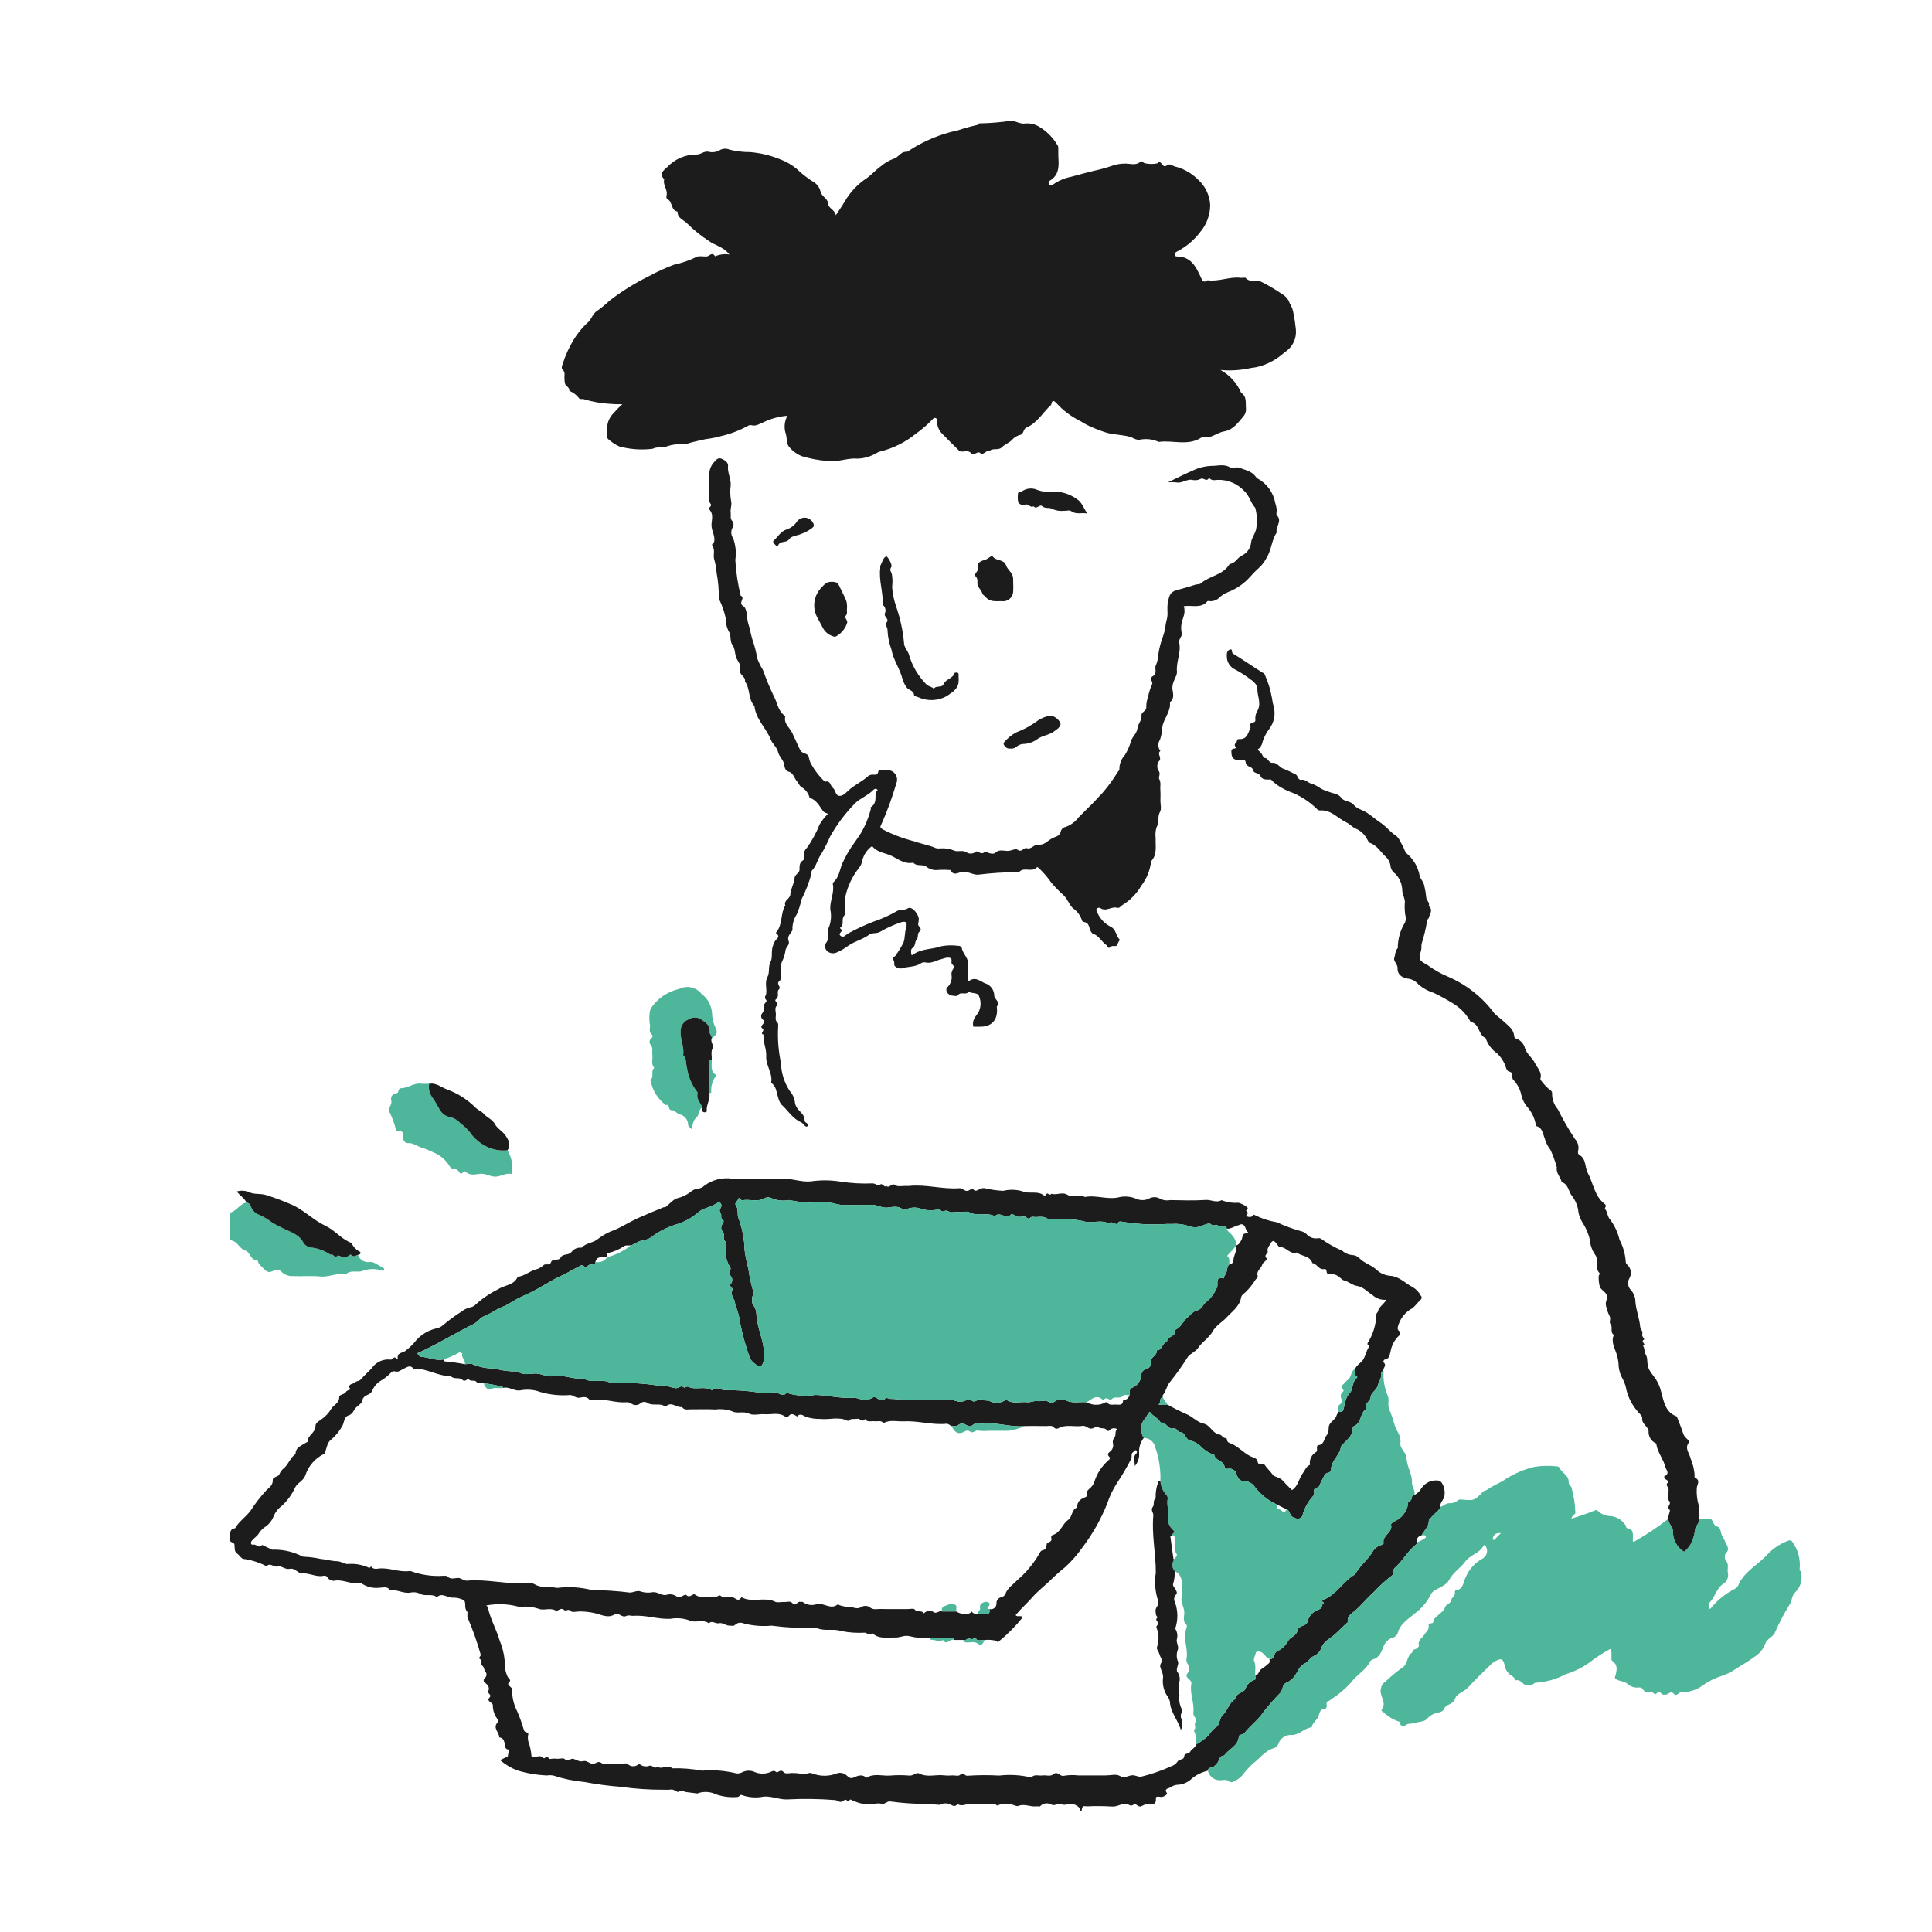 <svg width="100" height="100" viewBox="0 0 100 100" fill="none" xmlns="http://www.w3.org/2000/svg">
    <path d="M37.754 13.173C37.42 12.752 37.002 12.707 36.69 12.471C36.294 12.214 35.925 11.918 35.588 11.586C35.408 11.382 35.06 11.312 35.07 10.952C34.715 10.888 34.823 10.452 34.557 10.313C34.468 10.266 34.492 10.164 34.506 10.092C34.561 9.804 34.294 9.57 34.38 9.281C34.089 8.992 34.376 8.79 34.532 8.653C34.724 8.447 34.956 8.283 35.214 8.171C35.472 8.058 35.75 7.999 36.032 7.997C36.27 8.013 36.419 7.814 36.659 7.851C36.766 7.88 36.877 7.887 36.986 7.87C37.096 7.853 37.2 7.813 37.292 7.753C37.367 7.718 37.448 7.699 37.53 7.699C37.613 7.698 37.694 7.715 37.769 7.749C38.115 7.833 38.47 7.875 38.827 7.873C39.363 7.918 39.889 8.045 40.387 8.248C40.695 8.364 40.982 8.531 41.236 8.74C41.519 9.011 41.83 9.252 42.164 9.456C42.323 9.57 42.434 9.739 42.475 9.931C42.539 10.182 42.834 10.264 42.851 10.502C42.873 10.805 43.203 10.831 43.263 11.14C43.444 10.862 43.592 10.657 43.717 10.439C44.001 9.941 44.402 9.518 44.885 9.208C45.137 9.018 45.346 8.778 45.612 8.593C45.802 8.429 46.021 8.302 46.258 8.217C46.509 8.153 46.616 7.839 46.91 7.86C46.949 7.858 46.985 7.844 47.016 7.821C47.795 7.302 48.666 6.937 49.583 6.746C49.908 6.637 50.239 6.544 50.574 6.469C50.623 6.463 50.644 6.372 50.723 6.385C51.261 6.374 51.798 6.329 52.331 6.25C52.594 6.261 52.81 6.438 53.079 6.389C53.333 6.37 53.586 6.433 53.802 6.567C54.19 6.805 54.513 7.134 54.743 7.527C54.785 7.579 54.774 7.679 54.777 7.757C54.782 7.879 54.772 8.003 54.78 8.125C54.811 8.602 54.825 9.07 54.332 9.355C54.306 9.372 54.287 9.399 54.28 9.429C54.272 9.459 54.277 9.491 54.292 9.519C54.3 9.537 54.312 9.553 54.328 9.566C54.344 9.579 54.362 9.587 54.382 9.591C54.402 9.595 54.422 9.594 54.442 9.589C54.461 9.583 54.479 9.573 54.493 9.559C54.772 9.358 55.092 9.22 55.429 9.154C55.812 9.046 56.206 8.947 56.596 8.846C56.895 8.784 57.19 8.705 57.48 8.609C57.737 8.508 58.011 8.46 58.286 8.467C58.534 8.473 58.809 8.579 59.039 8.36C59.097 8.305 59.175 8.425 59.241 8.446C59.456 8.498 59.68 8.501 59.896 8.456C59.944 8.449 59.957 8.346 60.026 8.382C60.151 8.448 60.198 8.709 60.408 8.556C60.571 8.438 60.69 8.593 60.814 8.617C61.262 8.729 61.672 8.959 62 9.284C62.38 9.622 62.609 10.097 62.639 10.605C62.64 11.112 62.462 11.604 62.137 11.993C61.814 12.425 61.396 12.777 60.916 13.022C60.824 13.071 60.791 13.11 60.803 13.191C60.812 13.254 60.866 13.277 60.936 13.277C61.631 13.279 61.902 13.801 62.139 14.317C62.235 14.524 62.265 14.664 62.505 14.506C63.091 14.592 63.65 14.303 64.236 14.382C64.317 14.393 64.439 14.348 64.475 14.389C64.694 14.633 65.001 14.484 65.261 14.575C65.656 14.771 66.035 14.996 66.398 15.247C66.569 15.351 66.696 15.513 66.757 15.703C66.861 15.867 66.928 16.05 66.955 16.242C67.009 16.51 67.049 16.78 67.074 17.053C67.097 17.283 67.056 17.514 66.955 17.722C66.854 17.93 66.697 18.105 66.501 18.228C66.243 18.466 65.949 18.66 65.629 18.804C65.352 18.935 65.055 19.017 64.751 19.047C64.233 19.164 63.7 19.199 63.172 19.15C63.65 19.412 64.026 19.827 64.241 20.328C64.555 20.532 64.46 20.855 64.493 21.148C64.498 21.226 64.487 21.303 64.461 21.377C64.435 21.45 64.395 21.517 64.343 21.575C64.071 21.881 63.828 22.253 63.372 22.326C62.993 22.386 62.688 22.72 62.268 22.627C62.248 22.622 62.227 22.624 62.209 22.632C61.506 23.11 60.716 22.768 59.974 22.873C59.663 22.73 59.316 22.691 58.981 22.761C58.778 22.78 58.646 22.654 58.483 22.609C58.089 22.5 57.681 22.506 57.285 22.4C56.976 22.304 56.675 22.187 56.382 22.051C56.183 21.968 55.987 21.824 55.781 21.723C55.383 21.511 55.023 21.235 54.717 20.904C54.594 20.78 54.464 20.625 54.41 20.951C53.98 21.34 53.696 21.891 53.134 22.128C52.948 22.207 53.01 22.449 52.81 22.509C52.661 22.545 52.525 22.622 52.416 22.73C52.258 22.924 52.017 22.986 51.849 23.157C51.672 23.336 51.372 23.157 51.199 23.365C51.026 23.272 50.928 23.609 50.716 23.434C50.596 23.336 50.414 23.613 50.262 23.452C50.104 23.285 49.916 23.391 49.743 23.37C49.644 23.358 49.607 23.288 49.552 23.235C49.289 22.978 49.027 22.718 48.77 22.453C48.678 22.364 48.607 22.256 48.562 22.136C48.516 22.017 48.498 21.888 48.507 21.761C48.509 21.736 48.503 21.711 48.491 21.689C48.478 21.668 48.459 21.651 48.436 21.641C48.413 21.632 48.387 21.629 48.363 21.635C48.339 21.64 48.317 21.654 48.3 21.672C48.025 21.963 47.723 22.226 47.396 22.458C46.859 22.893 46.232 23.205 45.56 23.371C45.435 23.389 45.325 23.494 45.201 23.539C44.939 23.667 44.652 23.735 44.36 23.738C43.82 23.695 43.296 23.959 42.753 23.853C42.329 23.816 41.91 23.735 41.502 23.612C41.245 23.508 41.019 23.342 40.843 23.129C40.686 22.939 40.746 22.684 40.675 22.463C40.622 22.309 40.602 22.145 40.616 21.982C40.63 21.82 40.679 21.662 40.758 21.519C40.316 21.555 39.884 21.674 39.486 21.871C39.31 21.935 39.143 22.065 38.928 22.016C38.89 22.003 38.849 21.999 38.809 22.005C38.77 22.011 38.732 22.027 38.699 22.05C38.265 22.287 37.8 22.463 37.319 22.573C37.059 22.646 36.794 22.698 36.526 22.729C36.212 22.808 35.888 22.86 35.576 22.964C35.5 22.982 35.422 22.993 35.343 22.996C35.066 22.974 34.787 23.01 34.525 23.101C34.321 23.21 34.034 23.094 33.779 23.229C33.204 23.301 32.62 23.26 32.059 23.11C31.848 23.015 31.653 22.886 31.482 22.73C31.362 22.629 31.461 22.458 31.429 22.324C31.409 22.148 31.43 21.969 31.49 21.802C31.551 21.635 31.65 21.484 31.779 21.362C31.913 21.206 32.057 21.059 32.211 20.923C31.981 20.928 31.75 20.92 31.521 20.9C31.076 20.871 30.636 20.79 30.209 20.66C30.137 20.632 30.05 20.69 29.979 20.621C29.847 20.445 29.669 20.31 29.466 20.228C29.49 20.053 29.313 20.004 29.254 19.885C29.228 19.79 29.216 19.691 29.218 19.593C29.198 19.44 29.279 19.274 29.123 19.136C29.056 19.076 29.075 18.945 29.119 18.854C29.261 18.399 29.459 17.965 29.708 17.559C29.895 17.256 30.121 16.978 30.379 16.733C30.615 16.563 30.663 16.235 30.903 16.094C31.13 15.933 31.345 15.757 31.546 15.566C32.17 15.084 32.84 14.665 33.547 14.316C33.979 14.078 34.427 13.873 34.888 13.7C35.28 13.618 35.661 13.488 36.021 13.313C36.155 13.23 36.376 13.277 36.556 13.278C36.709 13.279 36.854 13 37.012 13.266C37.246 13.166 37.503 13.134 37.754 13.173Z"
          fill="#1C1C1C"/>
    <path d="M62.52 91.65C62.222 91.72 61.943 91.855 61.703 92.045C61.496 92.256 61.215 92.377 60.921 92.382C60.804 92.393 60.693 92.436 60.599 92.505C60.478 92.59 60.222 92.558 60.411 92.835C60.428 92.86 60.242 93.035 60.069 93.009C59.985 92.996 59.813 92.954 59.827 93.092C59.853 93.371 59.713 93.412 59.508 93.368C59.329 93.331 59.209 93.44 59.066 93.496C58.906 93.56 58.773 93.31 58.699 93.384C58.532 93.552 58.425 93.381 58.298 93.368C58.034 93.342 57.825 93.534 57.549 93.507C57.12 93.48 56.69 93.477 56.26 93.498C56.171 93.499 56.044 93.44 56.01 93.587C55.997 93.645 55.999 93.734 55.944 93.731C55.885 93.729 55.909 93.612 55.88 93.585C55.802 93.498 55.703 93.433 55.592 93.398C55.481 93.363 55.363 93.359 55.25 93.385C55.197 93.409 55.14 93.421 55.082 93.419C55.024 93.418 54.967 93.403 54.916 93.377C54.754 93.296 54.607 93.525 54.394 93.391C54.303 93.346 54.199 93.331 54.099 93.349C53.999 93.367 53.907 93.417 53.837 93.492C53.808 93.522 53.718 93.489 53.658 93.497C53.343 93.541 53.045 93.346 52.707 93.475C52.578 93.524 52.36 93.345 52.151 93.368C51.965 93.358 51.779 93.388 51.605 93.456C51.432 93.286 51.219 93.389 51.025 93.377C50.739 93.358 50.452 93.359 50.166 93.378C49.964 93.394 49.768 93.509 49.566 93.383C49.434 93.53 49.336 93.486 49.17 93.391C49.087 93.355 48.996 93.34 48.906 93.345C48.815 93.35 48.727 93.376 48.648 93.421L48.09 93.382C48.072 93.377 48.053 93.374 48.033 93.374C47.372 93.375 46.712 93.331 46.057 93.241C45.896 93.239 45.81 93.384 45.679 93.366C45.569 93.346 45.458 93.341 45.347 93.352C44.993 93.427 44.626 93.394 44.29 93.259C44.2 93.229 44.112 93.19 44.029 93.144C43.994 93.119 43.934 93.299 43.81 93.172C43.734 93.094 43.643 93.264 43.516 93.265C43.399 93.267 43.337 93.185 43.227 93.172C42.393 93.106 41.555 93.095 40.72 93.139C40.314 93.145 39.951 92.966 39.541 92.989C39.165 93.07 38.774 93.045 38.411 92.917C38.296 92.858 38.279 93.012 38.17 93.012C37.793 93.047 37.414 93 37.057 92.873C36.907 92.8 36.744 92.759 36.578 92.752C36.412 92.745 36.246 92.771 36.09 92.829L35.527 92.758C35.397 92.754 35.294 92.602 35.124 92.742C35.056 92.799 34.877 92.578 34.695 92.63C34.594 92.64 34.492 92.642 34.39 92.636C33.626 92.641 32.864 92.59 32.108 92.483C31.483 92.436 30.862 92.353 30.247 92.235C29.711 92.188 29.181 92.078 28.67 91.909C28.551 91.88 28.427 91.876 28.307 91.898C27.78 91.874 27.258 91.784 26.754 91.629C26.437 91.503 26.143 91.326 25.884 91.105L26.282 90.912L26.343 90.556C26.198 90.556 26.16 90.494 26.134 90.342C26.107 90.178 26.094 89.949 25.837 89.925C25.852 89.668 25.5 89.457 25.736 89.175C25.785 89.117 25.799 89.037 25.773 89.011C25.598 88.798 25.504 88.53 25.509 88.254C25.494 88.121 25.163 88.053 25.326 87.88C25.497 87.699 25.201 87.672 25.276 87.524C25.356 87.368 25.26 87.215 25.114 87.107C25.091 87.095 25.072 87.078 25.058 87.057C25.044 87.035 25.036 87.011 25.035 86.985C25.033 86.96 25.038 86.935 25.049 86.912C25.061 86.889 25.078 86.87 25.099 86.855C25.144 86.816 25.173 86.76 25.18 86.7C25.186 86.639 25.169 86.579 25.133 86.531C25.044 86.436 25.073 86.298 24.968 86.224C24.849 86.14 24.993 85.96 24.878 85.898C24.696 85.8 24.921 85.737 24.877 85.627C24.696 84.988 24.475 84.36 24.213 83.75C24.149 83.633 24.239 83.472 24.172 83.402C23.998 83.221 24.161 82.907 23.987 82.814C23.816 82.729 23.627 82.688 23.437 82.693C23.157 82.716 22.889 82.41 22.615 82.669C22.356 82.466 22.012 82.642 21.765 82.503C21.606 82.417 21.421 82.393 21.245 82.433C20.872 82.493 20.549 82.262 20.188 82.3C20.038 82.085 19.814 82.182 19.625 82.183C19.33 82.215 19.032 82.15 18.777 81.998C18.734 81.96 18.679 81.937 18.622 81.935C18.194 82.022 17.804 81.76 17.382 81.806C17.303 81.83 17.219 81.827 17.142 81.799C17.066 81.771 17 81.718 16.955 81.65C16.936 81.613 16.904 81.585 16.867 81.569C16.829 81.553 16.786 81.55 16.747 81.562C16.381 81.644 16.05 81.425 15.692 81.438C15.652 81.445 15.61 81.444 15.57 81.436C15.374 81.366 15.223 81.146 14.997 81.2C14.755 81.257 14.575 81.026 14.374 81.081C14.168 81.138 13.988 80.858 13.797 81.069C13.423 80.873 13.018 80.744 12.599 80.688C12.486 80.675 12.398 80.499 12.283 80.42C12.095 80.289 12.169 80.096 12.13 79.927C12.101 79.803 11.825 79.857 11.883 79.604C11.93 79.396 11.85 79.143 12.171 79.101C12.377 78.729 12.756 78.504 12.99 78.163C13.225 77.8 13.49 77.458 13.783 77.141C13.931 76.989 14.134 76.883 14.119 76.597C14.111 76.447 14.417 76.429 14.453 76.325C14.501 76.194 14.584 76.08 14.694 75.995C14.939 75.784 15.023 75.443 15.299 75.259C15.295 74.897 15.616 74.832 15.833 74.672C15.863 74.65 15.932 74.636 15.931 74.622C15.907 74.277 16.344 74.167 16.33 73.806C16.324 73.643 16.535 73.543 16.679 73.434C16.862 73.301 17.017 73.132 17.133 72.937C17.258 72.721 17.561 72.639 17.559 72.307C17.558 72.172 17.824 72.193 17.911 72.041C17.95 71.971 18.072 71.949 18.156 71.906C18.105 71.839 17.995 71.801 18.121 71.682C18.203 71.604 18.314 71.628 18.379 71.556C18.439 71.489 18.517 71.492 18.587 71.462C18.674 71.426 18.735 71.326 18.808 71.254L19.025 71.036C19.097 70.964 19.174 70.895 19.241 70.818C19.348 70.661 19.496 70.537 19.669 70.458C19.841 70.38 20.032 70.35 20.22 70.373C20.339 70.393 20.385 70.153 20.507 70.318C20.543 70.368 20.597 70.371 20.59 70.326C20.541 70.016 20.791 70.041 20.963 69.936C21.178 69.779 21.37 69.592 21.534 69.382C21.806 69.073 22.168 68.856 22.569 68.762C22.701 68.74 22.824 68.683 22.926 68.596C23.223 68.341 23.538 68.109 23.869 67.901C24.002 67.791 24.158 67.713 24.326 67.671C24.443 67.656 24.551 67.601 24.631 67.514C24.977 67.2 25.364 66.938 25.783 66.733C26.113 66.507 26.607 66.537 26.795 66.086C27.15 66.053 27.415 65.787 27.74 65.706C27.892 65.667 28.03 65.588 28.141 65.478C28.247 65.385 28.447 65.526 28.513 65.346C28.606 65.095 28.914 65.298 29.024 65.087C29.137 64.868 29.429 65 29.587 64.794C29.647 64.716 29.726 64.656 29.817 64.619C29.908 64.582 30.006 64.569 30.104 64.582C30.332 64.323 30.713 64.34 30.956 64.124C31.213 63.924 31.503 63.767 31.811 63.661C32.233 63.481 32.615 63.232 33.03 63.045C33.462 62.851 33.901 62.674 34.337 62.492C34.372 62.477 34.425 62.496 34.452 62.475C34.656 62.32 34.833 62.088 35.06 62.018C35.305 61.962 35.534 61.854 35.732 61.701C35.847 61.599 35.989 61.536 36.141 61.519C36.258 61.509 36.368 61.459 36.452 61.376C36.657 61.221 36.891 61.109 37.14 61.046C37.389 60.983 37.649 60.97 37.903 61.009C38.762 61.027 39.623 61.034 40.482 61.007C40.987 60.99 41.458 61.195 41.968 61.148C42.476 61.074 42.992 61.078 43.498 61.159C44.052 61.245 44.612 61.276 45.172 61.252C45.312 61.255 45.458 61.402 45.526 61.337C45.692 61.179 45.751 61.504 45.879 61.383C46.04 61.542 46.145 61.188 46.351 61.346C46.468 61.437 46.702 61.377 46.883 61.383C46.944 61.387 47.006 61.387 47.067 61.382C47.937 61.292 48.79 61.567 49.657 61.502C49.829 61.489 49.919 61.677 50.1 61.635C50.202 61.611 50.278 61.463 50.442 61.613C50.533 61.697 50.731 61.486 50.929 61.495C51.255 61.572 51.588 61.62 51.923 61.638C52.242 61.56 52.577 61.566 52.894 61.653C53.272 61.825 53.694 61.609 54.033 61.873C54.13 61.949 54.161 61.692 54.266 61.8C54.351 61.888 54.412 61.782 54.44 61.791C54.71 61.878 54.976 61.664 55.274 61.855C55.503 62.001 55.867 61.779 56.149 61.956C56.755 61.837 57.356 62.129 57.976 61.956C58.252 61.905 58.538 61.935 58.798 62.042C58.903 62.093 59.017 62.118 59.133 62.118C59.249 62.118 59.364 62.091 59.468 62.041C59.547 61.995 59.635 61.97 59.726 61.966C59.817 61.962 59.907 61.979 59.99 62.017C60.163 62.121 60.369 62.156 60.567 62.117C61.181 62.129 61.797 62.15 62.409 62.109C62.687 62.09 62.956 62.277 63.229 62.121C63.505 62.231 63.803 62.276 64.099 62.254C64.245 62.293 64.383 62.36 64.506 62.451C64.634 62.524 64.586 62.599 64.495 62.667C64.617 62.755 64.599 62.842 64.493 62.928C64.54 62.964 64.596 62.985 64.655 62.99C64.715 62.994 64.774 62.981 64.826 62.952C64.869 62.935 64.866 62.833 64.957 62.897C65.314 63.076 65.697 63.2 66.092 63.264C66.487 63.45 66.898 63.602 67.318 63.719C67.43 63.741 67.533 63.793 67.617 63.869C67.689 63.954 67.781 64.019 67.884 64.058C67.988 64.097 68.1 64.109 68.21 64.093C68.268 64.079 68.329 64.089 68.38 64.12C68.722 64.364 69.089 64.571 69.475 64.737C69.621 64.869 69.807 64.948 70.003 64.962C70.138 64.969 70.265 65.026 70.359 65.122C70.621 65.398 71.007 65.475 71.279 65.752C71.465 65.913 71.697 66.012 71.942 66.034C72.445 66.067 72.732 66.427 73.122 66.622C73.301 66.727 73.447 66.88 73.542 67.065C73.556 67.079 73.567 67.095 73.575 67.114C73.582 67.132 73.585 67.152 73.584 67.172C73.583 67.192 73.578 67.212 73.569 67.229C73.56 67.247 73.547 67.263 73.531 67.275C73.342 67.448 73.222 67.67 72.962 67.799C72.661 68.008 72.445 68.318 72.355 68.673C72.34 68.711 72.337 68.753 72.348 68.792C72.358 68.832 72.381 68.867 72.413 68.892C72.435 68.906 72.452 68.925 72.464 68.948C72.476 68.97 72.482 68.996 72.48 69.021C72.479 69.046 72.471 69.071 72.457 69.093C72.444 69.114 72.424 69.132 72.402 69.143C72.176 69.36 72.027 69.644 71.976 69.952C71.924 70.115 71.93 70.341 71.672 70.373C71.611 70.381 71.586 70.497 71.618 70.523C71.814 70.684 71.537 70.83 71.614 70.98C71.599 70.975 71.584 70.974 71.568 70.977C71.553 70.98 71.539 70.986 71.527 70.996C71.516 71.006 71.506 71.018 71.5 71.032C71.495 71.046 71.492 71.062 71.494 71.077C71.521 71.327 71.367 71.518 71.306 71.736C71.239 71.98 70.961 72.065 70.944 72.325C70.93 72.546 70.588 72.647 70.715 72.925C70.384 73.137 70.487 73.662 70.074 73.818C70.058 73.828 70.044 73.843 70.035 73.859C70.025 73.876 70.02 73.895 70.019 73.914C70.031 74.278 69.772 74.479 69.553 74.705C69.499 74.762 69.416 74.822 69.407 74.888C69.35 75.338 68.877 75.61 68.897 76.093C68.899 76.135 68.821 76.211 68.773 76.218C68.536 76.253 68.52 76.472 68.421 76.62C68.339 76.742 68.286 76.986 68.21 76.99C67.883 77.01 68.093 77.282 67.983 77.416C67.718 77.695 67.526 78.036 67.425 78.407C67.374 78.649 67.111 78.653 66.891 78.508C66.733 78.404 66.773 78.168 66.575 78.116L66.084 77.87C65.646 77.668 65.263 77.364 64.966 76.984C64.911 76.896 64.838 76.822 64.751 76.767C64.663 76.711 64.565 76.675 64.463 76.663C64.153 76.695 64.064 76.491 64.008 76.319C63.999 76.271 63.981 76.225 63.954 76.184C63.928 76.143 63.893 76.108 63.852 76.081C63.812 76.053 63.766 76.034 63.718 76.024C63.67 76.015 63.621 76.015 63.573 76.024C63.495 76.029 63.392 76.044 63.384 75.936C63.358 75.591 62.902 75.623 62.85 75.309C62.613 75.225 62.395 75.094 62.209 74.926C62.055 74.753 61.854 74.629 61.631 74.567C61.333 74.529 61.387 74.13 61.075 74.134C60.969 74.136 60.909 73.894 60.736 73.935C60.433 74.007 60.364 73.579 60.073 73.636C59.942 73.382 59.658 73.302 59.513 73.073C59.385 73.187 59.359 73.328 59.292 73.394C59.161 73.529 59.08 73.706 59.064 73.894C59.047 74.082 59.096 74.269 59.202 74.425C59.017 74.663 58.931 74.964 58.963 75.264C58.968 75.493 58.886 75.715 58.732 75.884C58.76 75.661 58.601 75.42 58.83 75.215C58.856 75.191 58.857 75.079 58.785 75.062C58.751 75.054 58.703 75.127 58.656 75.156C58.508 75.246 58.623 75.41 58.535 75.538C58.316 75.964 58.074 76.377 57.807 76.775C57.593 77.108 57.422 77.468 57.301 77.845C56.974 78.658 56.539 79.424 56.007 80.121C55.755 80.477 55.467 80.806 55.146 81.102C54.852 81.339 54.569 81.592 54.301 81.858C54.014 82.127 53.697 82.376 53.444 82.664C53.178 82.968 52.879 83.236 52.615 83.539C52.578 83.582 52.559 83.599 52.602 83.63C52.703 83.697 52.849 83.591 52.935 83.714C52.567 84.172 52.152 84.59 51.697 84.961C51.611 85.024 51.606 84.945 51.564 84.926C51.37 84.879 51.168 84.864 50.969 84.883C50.83 84.883 50.606 84.936 50.568 84.874C50.455 84.688 50.322 84.928 50.203 84.811C50.118 84.728 50.002 84.952 49.863 84.883H49.372C49.38 84.768 49.303 84.76 49.219 84.76C48.86 84.76 48.502 84.76 48.143 84.76C47.938 84.76 47.733 84.758 47.528 84.761C47.31 84.764 47.09 84.665 46.904 84.67C46.738 84.674 46.535 84.765 46.34 84.758C45.93 84.746 45.495 84.856 45.146 84.528C45.012 84.689 44.888 84.519 44.763 84.507C44.344 84.531 43.924 84.501 43.514 84.416C43.14 84.285 42.683 84.448 42.283 84.268C41.5 84.287 40.716 84.246 39.938 84.144C39.459 84.189 38.976 84.151 38.51 84.034C38.437 83.997 38.354 83.983 38.272 83.994C38.191 84.005 38.115 84.041 38.054 84.096C37.97 84.188 37.863 84.138 37.767 84.143C37.57 84.153 37.417 83.967 37.203 84.019C37.036 84.059 36.862 83.854 36.691 84.022C36.383 83.794 35.993 84.016 35.707 83.88C35.387 83.76 35.041 83.729 34.705 83.788C34.057 83.823 33.437 83.586 32.788 83.635C32.667 83.644 32.541 83.578 32.397 83.647C32.195 83.745 31.996 83.443 31.845 83.543C31.484 83.781 31.149 83.585 30.838 83.508C30.571 83.443 30.297 83.409 30.023 83.407C29.859 83.405 29.612 83.473 29.549 83.393C29.422 83.233 29.292 83.437 29.175 83.316C29.047 83.185 28.854 83.417 28.771 83.367C28.476 83.188 28.152 83.385 27.887 83.271C27.605 83.178 27.307 83.141 27.011 83.161C26.95 83.165 26.888 83.165 26.827 83.159C26.285 83.014 25.716 82.994 25.165 83.1C25.194 83.129 25.242 83.155 25.249 83.188C25.372 83.789 25.69 84.32 25.859 84.904C25.999 85.238 26.088 85.591 26.122 85.952C26.102 86.237 26.154 86.523 26.273 86.783C26.313 86.868 26.463 86.957 26.381 87.031C26.238 87.163 26.321 87.218 26.41 87.302C26.451 87.342 26.517 87.402 26.51 87.441C26.498 87.832 26.586 88.221 26.766 88.569C26.901 88.881 27.017 89.201 27.111 89.528C27.144 89.719 27.389 89.628 27.341 89.767C27.302 89.942 27.322 90.125 27.398 90.287C27.456 90.491 27.494 90.7 27.511 90.912C27.643 90.927 27.777 90.925 27.909 90.905C28.045 90.865 28.132 91.072 28.204 90.989C28.354 90.82 28.382 91.077 28.497 91.042C28.619 91.023 28.742 91.02 28.864 91.035C28.987 91.035 29.16 90.983 29.223 91.045C29.401 91.218 29.537 90.992 29.683 91.038C29.848 91.09 29.999 91.207 30.185 91.156C30.379 91.104 30.497 91.29 30.687 91.297C30.84 91.302 30.955 91.105 31.152 91.265C31.263 91.355 31.507 91.281 31.692 91.281C31.876 91.281 32.06 91.28 32.245 91.282C32.325 91.282 32.437 91.256 32.48 91.297C32.55 91.37 32.645 91.414 32.745 91.421C32.846 91.428 32.945 91.399 33.025 91.337C33.091 91.299 33.112 91.308 33.16 91.349C33.228 91.392 33.306 91.418 33.387 91.426C33.468 91.433 33.55 91.421 33.625 91.391C33.782 91.359 33.883 91.588 34.033 91.443C34.268 91.619 34.558 91.291 34.786 91.527C35.304 91.513 35.823 91.554 36.333 91.65C36.893 91.603 37.457 91.641 38.005 91.764C38.072 91.789 38.143 91.799 38.214 91.793C38.285 91.788 38.353 91.768 38.416 91.733C38.519 91.68 38.633 91.651 38.75 91.651C38.866 91.65 38.981 91.677 39.084 91.73C39.215 91.781 39.355 91.806 39.495 91.802C39.635 91.799 39.773 91.768 39.901 91.71C40.004 91.661 40.062 91.632 40.16 91.711C40.274 91.803 40.39 91.533 40.551 91.72C40.67 91.858 40.898 91.747 41.075 91.775C41.233 91.771 41.39 91.791 41.542 91.836C41.634 91.878 41.866 91.723 42.015 91.781C42.437 91.956 42.91 91.957 43.333 91.784C43.41 91.76 43.491 91.755 43.57 91.77C43.649 91.785 43.723 91.819 43.787 91.868C43.869 91.925 43.988 92.087 44.148 92.019C44.382 91.92 44.613 91.801 44.846 92.019C45.237 91.765 45.672 91.937 46.085 91.902C46.412 91.874 46.74 91.875 47.067 91.904C47.263 91.922 47.443 91.724 47.562 91.788C47.994 92.019 48.439 91.833 48.871 91.893C49.014 91.908 49.157 91.908 49.3 91.894C49.439 91.887 49.609 91.959 49.709 91.854C49.868 91.688 49.923 91.923 50.06 91.913C50.611 91.875 51.165 91.872 51.717 91.903C52.273 91.838 52.836 91.872 53.38 92.004C53.541 91.811 53.759 91.926 53.95 91.897C54.145 91.867 54.362 91.974 54.535 91.828C54.75 91.646 54.861 91.979 55.081 91.912C55.324 91.872 55.57 91.867 55.814 91.896H57.227C57.473 91.896 57.768 91.81 57.952 91.917C58.211 92.067 58.39 91.903 58.599 91.887C58.772 91.874 58.914 91.991 59.077 91.958C59.612 91.828 60.133 91.647 60.634 91.417C60.765 91.373 60.878 91.287 60.955 91.172C61.038 91.024 61.284 91.124 61.297 90.893C61.306 90.728 61.538 90.807 61.606 90.665C61.675 90.523 61.872 90.475 61.906 90.297C62.143 90.167 62.362 90.007 62.559 89.822C62.66 89.644 62.801 89.492 62.971 89.378C63.128 89.292 63.116 88.934 63.268 88.796C63.55 88.539 63.609 88.117 63.962 87.93C63.974 87.602 64.366 87.637 64.462 87.417C64.498 87.308 64.56 87.208 64.642 87.127C64.724 87.046 64.824 86.985 64.934 86.95C65.026 86.921 64.962 86.804 64.978 86.729C65.154 86.686 65.166 86.474 65.263 86.41C65.409 86.317 65.547 86.211 65.675 86.094C65.75 86.026 65.699 85.942 65.715 85.868C65.995 85.903 65.898 85.579 66.092 85.476C66.329 85.369 66.528 85.191 66.658 84.965C66.769 84.71 67.121 84.697 67.154 84.379C67.162 84.293 67.311 84.186 67.415 84.154C67.546 84.115 67.656 84.038 67.673 83.936C67.709 83.788 67.783 83.652 67.888 83.541C67.993 83.431 68.125 83.35 68.271 83.306C68.469 83.222 68.39 83.029 68.53 82.961C68.536 82.958 68.319 82.874 68.535 82.786C69.197 82.518 69.528 81.828 70.139 81.49C70.363 81.066 70.754 80.774 71.012 80.378C71.06 80.278 71.129 80.189 71.214 80.118C71.299 80.046 71.398 79.993 71.505 79.963C71.574 79.95 71.624 79.921 71.612 79.851C71.545 79.459 72.109 79.327 71.999 78.908C71.99 78.876 72.11 78.764 72.218 78.727C72.504 78.588 72.725 78.343 72.831 78.043C72.887 77.933 72.822 77.742 72.979 77.68C73.13 77.621 73.01 77.379 73.211 77.378C73.37 77.299 73.5 77.173 73.582 77.016C73.681 76.873 73.819 76.762 73.98 76.695C74.141 76.628 74.317 76.609 74.488 76.64C74.714 76.718 74.847 77.224 74.74 77.514C74.681 77.674 74.517 77.796 74.563 77.993C74.478 78.207 74.27 78.315 74.134 78.484C74.073 78.56 73.957 78.636 73.957 78.711C73.96 79.035 73.709 79.22 73.58 79.47C73.539 79.476 73.499 79.492 73.464 79.514C73.43 79.537 73.4 79.566 73.376 79.601C73.353 79.635 73.338 79.674 73.33 79.715C73.323 79.756 73.324 79.798 73.334 79.839C73.354 79.917 73.29 79.951 73.246 79.986C72.833 80.314 72.598 80.806 72.201 81.143C72.051 81.271 72.189 81.469 72.031 81.561C71.7 81.815 71.393 82.098 71.111 82.405C70.747 82.712 70.46 83.117 70.075 83.418C69.907 83.549 69.707 83.69 69.768 83.963C69.504 84.177 69.284 84.437 69.021 84.656C68.796 84.844 68.481 84.982 68.382 85.332C68.308 85.503 68.172 85.641 68.001 85.716C67.796 85.812 67.715 86.027 67.505 86.119C67.263 86.226 67.179 86.51 67.036 86.717C66.925 86.886 66.768 87.018 66.583 87.097C66.361 87.193 66.414 87.447 66.277 87.612C65.969 87.925 65.679 88.254 65.408 88.599C65.127 89.033 64.71 89.32 64.402 89.714C64.32 89.817 64.133 89.749 64.122 89.891C64.083 90.388 63.595 90.525 63.364 90.867C63.133 90.861 63.113 91.085 63.038 91.214C62.98 91.295 62.911 91.368 62.833 91.431C62.737 91.534 62.521 91.449 62.52 91.65ZM31.431 65.074C31.203 65.1 30.914 64.97 30.816 65.32C30.82 65.335 30.821 65.35 30.818 65.365C30.815 65.38 30.809 65.394 30.799 65.406C30.79 65.418 30.777 65.427 30.764 65.433C30.75 65.439 30.735 65.442 30.719 65.441C30.598 65.445 30.485 65.436 30.395 65.552C30.281 65.7 30.228 65.419 30.051 65.509C29.665 65.706 29.293 65.932 28.894 66.11C28.628 66.229 28.366 66.409 28.096 66.55C27.821 66.719 27.536 66.87 27.242 67.002C26.91 67.144 26.59 67.316 26.288 67.514C26.104 67.622 25.873 67.672 25.675 67.806C25.465 67.934 25.247 68.047 25.021 68.144C24.822 68.241 24.718 68.43 24.511 68.533C23.53 69.018 22.601 69.602 21.593 70.05C21.665 70.122 21.722 70.229 21.78 70.23C22.176 70.237 22.547 70.455 22.952 70.365C22.965 70.399 22.981 70.463 22.992 70.463C23.349 70.492 23.705 70.542 24.058 70.611C24.201 70.611 24.371 70.561 24.482 70.62C24.841 70.768 25.227 70.841 25.615 70.835C25.996 70.947 26.393 70.996 26.79 70.98C27.075 71.213 27.411 71.092 27.721 71.094C28.041 71.097 28.321 71.292 28.653 71.231C29.174 71.136 29.674 71.415 30.197 71.349C30.641 71.631 31.186 71.32 31.63 71.595C32.434 71.553 33.24 71.592 34.035 71.713C34.191 71.748 34.379 71.674 34.521 71.731C34.663 71.788 34.812 71.829 34.964 71.852C35.118 71.876 35.238 71.681 35.371 71.797C35.472 71.885 35.508 71.719 35.645 71.786C36.016 71.966 36.477 71.717 36.859 71.965C37.071 71.735 37.279 71.939 37.495 71.954C38.095 71.944 38.694 71.986 39.287 72.078C39.527 72.138 39.778 72.136 40.017 72.073C40.268 71.999 40.481 72.373 40.715 72.094C41.195 72.246 41.704 72.283 42.201 72.201C42.863 72.215 43.508 72.397 44.177 72.35C44.368 72.336 44.577 72.466 44.8 72.465C44.935 72.451 45.064 72.406 45.179 72.334C45.36 72.253 45.452 72.487 45.619 72.457C45.676 72.447 45.739 72.478 45.787 72.417C45.887 72.289 46.006 72.416 46.08 72.404C46.31 72.408 46.539 72.429 46.766 72.467C47.563 72.44 48.362 72.466 49.16 72.451C49.385 72.447 49.606 72.595 49.778 72.553C49.945 72.512 50.179 72.386 50.271 72.472C50.486 72.672 50.613 72.342 50.802 72.448C50.929 72.519 51.093 72.452 51.258 72.535C51.367 72.584 51.486 72.608 51.605 72.606C51.725 72.603 51.843 72.574 51.95 72.521C52.001 72.497 52.078 72.444 52.104 72.462C52.438 72.689 52.81 72.537 53.162 72.578C53.329 72.597 53.5 72.509 53.647 72.516C53.776 72.528 53.906 72.523 54.034 72.503C54.189 72.466 54.265 72.585 54.388 72.599C54.582 72.622 54.663 72.431 54.831 72.454C54.931 72.468 55.057 72.419 55.134 72.463C55.494 72.668 55.881 72.543 56.253 72.58C56.381 72.654 56.524 72.699 56.672 72.709C56.82 72.72 56.968 72.696 57.105 72.641C57.177 72.615 57.259 72.54 57.309 72.6C57.437 72.758 57.601 72.696 57.752 72.7C57.915 72.704 58.125 72.765 58.131 72.483C58.208 72.478 58.282 72.448 58.341 72.4C58.401 72.351 58.444 72.285 58.465 72.211C58.476 72.049 58.409 71.894 58.666 71.801C58.78 71.743 58.878 71.656 58.949 71.549C59.02 71.443 59.063 71.319 59.072 71.191C59.071 71.113 59.096 71.036 59.145 70.974C59.194 70.912 59.263 70.869 59.34 70.853C59.379 70.844 59.416 70.828 59.449 70.805C59.482 70.782 59.51 70.753 59.531 70.719C59.553 70.686 59.568 70.648 59.574 70.609C59.581 70.569 59.58 70.529 59.571 70.49C59.535 70.226 59.926 70.167 59.863 69.888C60.174 69.913 60.135 69.487 60.409 69.464C60.355 69.141 60.925 69.21 60.8 68.842C61.118 68.733 61.219 68.404 61.443 68.213C61.6 68.077 61.767 67.865 61.944 67.83C62.221 67.776 62.247 67.522 62.426 67.396C62.68 67.195 62.876 66.929 62.994 66.627C63.073 66.45 62.87 66.079 63.327 66.169C63.377 66.178 63.355 66.046 63.385 66.019C63.556 65.862 63.463 65.599 63.626 65.444C63.675 65.443 63.721 65.427 63.76 65.397C63.799 65.368 63.827 65.327 63.84 65.28C63.832 64.992 64.043 64.75 63.995 64.459C64.139 64.416 64.183 64.302 64.257 64.181C64.325 64.071 64.272 63.833 64.51 63.841C64.541 63.843 64.574 63.805 64.607 63.785C64.458 63.701 64.501 63.496 64.357 63.4C64.249 63.328 64.192 63.396 64.1 63.417C63.896 63.465 63.723 63.614 63.503 63.598C63.42 63.337 63.159 63.574 63.053 63.445C62.944 63.312 62.813 63.517 62.68 63.368C62.605 63.284 62.364 63.38 62.188 63.456C61.977 63.543 61.74 63.544 61.529 63.459C61.246 63.364 60.947 63.328 60.65 63.353C60.569 63.346 60.486 63.358 60.405 63.351C59.621 63.407 58.833 63.367 58.059 63.232C58.009 63.216 57.904 63.23 57.892 63.257C57.776 63.54 57.53 63.1 57.416 63.348C56.984 63.079 56.483 63.369 56.063 63.203C55.612 63.109 55.15 63.078 54.69 63.108C54.531 63.088 54.328 63.152 54.215 63.075C53.961 62.904 53.701 63.032 53.452 62.98C53.338 62.956 53.267 63.184 53.106 62.999C53.036 62.918 52.777 63.028 52.638 62.969C52.531 62.924 52.395 62.795 52.323 62.868C52.058 63.136 51.738 62.669 51.495 62.956C51.081 62.723 50.59 62.986 50.168 62.746C50.059 62.685 49.886 62.737 49.743 62.737C49.6 62.724 49.457 62.726 49.314 62.743C49.154 62.778 49 62.613 48.901 62.675C48.732 62.782 48.69 62.573 48.542 62.599C48.265 62.67 47.974 62.661 47.702 62.574C47.568 62.522 47.423 62.498 47.279 62.505C47.135 62.512 46.994 62.548 46.864 62.612C46.827 62.623 46.767 62.632 46.744 62.611C46.499 62.389 46.197 62.478 45.934 62.505C45.619 62.537 45.368 62.329 45.062 62.362C44.817 62.378 44.571 62.379 44.325 62.368C44.059 62.368 43.792 62.383 43.527 62.363C43.33 62.347 43.139 62.261 42.942 62.25C42.595 62.219 42.246 62.221 41.9 62.254C41.545 62.232 41.192 62.186 40.843 62.115C40.528 62.178 40.2 62.139 39.907 62.006C39.861 61.983 39.81 61.971 39.758 61.971C39.706 61.971 39.655 61.983 39.608 62.005C39.229 62.241 38.816 62.056 38.428 62.126C38.325 62.145 38.261 61.916 38.211 62.061C38.172 62.172 38.012 62.283 38.075 62.364C38.253 62.592 38.126 62.869 38.242 63.098C38.426 63.61 38.527 64.148 38.539 64.692C38.583 65.02 38.647 65.344 38.733 65.664C38.795 66.102 38.891 66.534 39.02 66.958C39.06 67.046 38.892 67.087 38.924 67.203C38.954 67.314 38.894 67.433 38.99 67.546C39.091 67.685 39.147 67.852 39.152 68.023C39.184 68.713 39.519 69.335 39.548 70.022C39.561 70.325 39.522 70.632 39.377 70.713C39.28 70.768 38.944 70.531 38.821 70.32C38.813 70.303 38.807 70.284 38.803 70.266C38.599 69.69 38.436 69.1 38.315 68.501C38.277 68.196 38.199 67.897 38.085 67.612C38.031 67.492 38.06 67.356 37.969 67.225C37.907 67.134 37.827 66.889 37.877 66.829C38.021 66.654 37.706 66.614 37.816 66.467C37.871 66.407 37.901 66.329 37.901 66.247C37.9 66.166 37.869 66.088 37.813 66.029C37.603 65.87 37.908 65.741 37.785 65.579C37.594 65.276 37.519 64.915 37.573 64.562C37.578 64.462 37.605 64.312 37.553 64.269C37.373 64.121 37.536 63.891 37.423 63.767C37.235 63.561 37.368 63.41 37.451 63.238C37.459 63.222 37.458 63.182 37.451 63.18C37.243 63.097 37.39 62.877 37.286 62.754C37.162 62.606 37.393 62.498 37.334 62.344C37.293 62.238 37.2 62.21 37.154 62.251C36.942 62.379 36.715 62.481 36.478 62.553C36.349 62.598 36.231 62.668 36.13 62.76C35.825 63.024 35.471 63.224 35.087 63.35C34.647 63.478 34.23 63.674 33.849 63.93C33.696 64.075 33.502 64.169 33.293 64.199C33.042 64.223 32.877 64.394 32.659 64.459C32.544 64.482 32.428 64.43 32.307 64.498C32.055 64.669 31.773 64.791 31.474 64.855C31.385 64.867 31.447 64.999 31.431 65.074ZM60.185 72.334C59.974 72.353 60.114 72.606 59.962 72.703H60.431C60.743 72.881 61.064 73.043 61.393 73.187C61.719 73.313 61.948 73.608 62.288 73.682C62.655 73.761 62.755 74.21 63.143 74.259C63.242 74.272 63.283 74.437 63.439 74.434C63.552 74.432 63.459 74.63 63.629 74.683C64.052 74.816 64.338 75.193 64.743 75.385C64.854 75.437 65.071 75.476 65.093 75.641C65.129 75.914 65.376 75.689 65.469 75.833C65.584 76.012 65.753 76.149 65.878 76.331C65.966 76.461 66.259 76.46 66.405 76.647C66.553 76.815 66.71 76.975 66.875 77.125C67.195 76.926 67.223 76.538 67.428 76.261C67.545 76.104 67.603 75.903 67.804 75.818C67.782 75.688 67.8 75.555 67.858 75.436C67.915 75.317 68.008 75.219 68.123 75.156C68.249 75.056 68.066 74.834 68.258 74.8C68.562 74.747 68.522 74.449 68.668 74.291C68.826 74.121 68.725 73.898 68.813 73.738C68.915 73.554 69.141 73.453 69.196 73.221C69.208 73.169 69.298 73.15 69.279 73.072C69.366 73.055 69.477 73.124 69.526 72.979C69.627 72.681 69.613 72.362 69.873 72.091C70.042 71.915 69.973 71.536 70.216 71.334C70.306 71.259 70.202 71.24 70.177 71.206C70.096 71.095 70.16 70.972 70.139 70.857C70.226 70.641 70.457 70.545 70.567 70.357C70.681 70.163 70.722 69.926 70.842 69.737C70.918 69.617 70.725 69.638 70.794 69.508C71.071 69.066 71.225 68.558 71.243 68.037C71.241 67.962 71.311 67.934 71.321 67.885C71.37 67.638 71.609 67.531 71.758 67.276C71.627 67.288 71.496 67.272 71.371 67.229C71.247 67.187 71.133 67.119 71.037 67.03C70.777 66.869 70.559 66.607 70.252 66.563C69.989 66.525 69.813 66.335 69.568 66.276C69.446 66.247 69.369 66.109 69.24 66.04C69.104 65.959 68.947 65.924 68.79 65.94C68.582 65.965 68.745 65.649 68.533 65.688C68.257 65.739 68.169 65.404 67.927 65.379C67.802 64.984 67.371 65.037 67.12 64.828C66.764 64.953 66.579 64.528 66.247 64.553C66.197 64.557 66.133 64.447 66.085 64.383C65.948 64.204 65.871 64.186 65.781 64.337C65.704 64.466 65.573 64.642 65.611 64.743C65.669 64.901 65.403 64.927 65.539 65.105C65.644 65.243 65.37 65.3 65.331 65.465C65.285 65.659 65.011 65.775 65.098 66.044C65.129 66.139 65.024 66.176 64.983 66.24C64.838 66.477 64.663 66.695 64.463 66.887C64.379 66.966 64.262 67.025 64.239 67.162C64.161 67.622 63.773 67.88 63.495 68.185C63.265 68.437 62.94 68.598 62.76 68.923C62.575 69.255 62.224 69.448 62.009 69.776C61.886 69.966 61.584 70.066 61.451 70.278C61.173 70.724 60.868 71.152 60.537 71.559C60.382 71.749 60.355 72.02 60.188 72.213C60.168 72.237 60.185 72.293 60.185 72.334ZM25.041 71.595C24.907 71.577 24.762 71.643 24.644 71.511C24.55 71.405 24.374 71.534 24.26 71.387C24.212 71.326 24.083 71.567 23.925 71.413C23.771 71.264 23.491 71.417 23.33 71.226C22.659 71.241 22.077 70.806 21.402 70.843C21.223 70.618 21.06 70.775 20.882 70.853C20.744 70.913 20.623 71.044 20.443 70.983C20.404 70.971 20.362 70.972 20.324 70.986C20.285 70.999 20.252 71.025 20.229 71.058C20.079 71.213 19.909 71.348 19.723 71.459C19.529 71.571 19.376 71.741 19.283 71.945C19.203 72.216 18.92 72.169 18.813 72.355C18.803 72.372 18.776 72.385 18.775 72.401C18.77 72.643 18.549 72.723 18.418 72.866C18.297 72.999 18.259 73.195 18.042 73.262C17.778 73.343 17.831 73.662 17.694 73.849C17.557 74.09 17.379 74.306 17.169 74.488C16.911 74.665 16.925 74.963 16.807 75.201C16.799 75.218 16.794 75.244 16.78 75.25C16.549 75.361 16.344 75.517 16.176 75.71C16.007 75.903 15.88 76.128 15.802 76.371C15.693 76.662 15.397 76.743 15.271 77.001C15.108 77.359 14.874 77.681 14.583 77.946C14.39 78.089 14.242 78.282 14.153 78.504C14.073 78.71 13.934 78.886 13.753 79.012C13.614 79.099 13.496 79.215 13.407 79.352C13.326 79.508 13.146 79.609 13.031 79.752C12.964 79.836 12.972 79.982 13.113 79.951C13.274 79.916 13.416 80.18 13.566 79.962C13.737 80.044 13.906 80.132 14.08 80.205C14.132 80.227 14.202 80.201 14.263 80.209C14.727 80.219 15.184 80.33 15.601 80.536C15.631 80.559 15.668 80.573 15.706 80.575C15.999 80.585 16.291 80.622 16.577 80.686C16.873 80.711 17.16 80.804 17.446 80.807C17.677 80.81 17.845 80.994 18.071 80.946C18.366 80.931 18.661 80.976 18.939 81.08C19.039 81.099 19.116 81.225 19.206 81.072C19.297 81.223 19.448 81.207 19.585 81.19C20.131 81.118 20.648 81.393 21.193 81.316C21.213 81.311 21.234 81.311 21.254 81.316C21.79 81.516 22.362 81.6 22.933 81.563C23.01 81.56 23.119 81.552 23.16 81.596C23.318 81.763 23.512 81.686 23.679 81.674C23.873 81.66 23.987 81.83 24.182 81.813C25.212 81.724 26.229 82.017 27.262 81.935C27.38 81.913 27.502 81.926 27.613 81.972C27.786 82.081 27.987 82.139 28.192 82.138C28.408 82.135 28.625 82.153 28.838 82.19C29.436 82.114 30.044 82.151 30.629 82.299C31.289 82.305 31.949 82.349 32.604 82.431C32.792 82.426 32.988 82.304 33.138 82.368C33.348 82.439 33.573 82.454 33.79 82.41C34.044 82.387 34.224 82.593 34.478 82.555C34.564 82.525 34.656 82.515 34.746 82.525C34.837 82.535 34.923 82.566 35 82.615C35.211 82.799 35.425 82.462 35.527 82.561C35.727 82.753 35.844 82.436 35.992 82.546C36.281 82.76 36.613 82.627 36.923 82.671C37.067 82.692 37.238 82.545 37.281 82.583C37.47 82.749 37.675 82.66 37.865 82.66C38.036 82.66 38.204 82.969 38.376 82.671C38.925 82.979 39.561 82.63 40.122 82.905C40.254 82.97 40.446 82.905 40.608 82.918C40.744 82.929 40.9 82.846 41.012 82.976C41.189 83.181 41.277 82.859 41.428 82.913C41.465 82.926 41.527 82.897 41.548 82.917C41.653 82.998 41.776 83.05 41.907 83.068C42.038 83.087 42.172 83.071 42.295 83.022C42.66 82.959 43.007 83.338 43.365 83.041C43.377 83.032 43.428 83.077 43.464 83.089C43.641 83.146 43.826 83.177 44.013 83.18C44.205 83.195 44.378 83.315 44.589 83.172C44.652 83.138 44.722 83.121 44.794 83.121C44.866 83.121 44.936 83.139 44.999 83.174C45.184 83.35 45.384 83.274 45.574 83.279C46.044 83.293 46.515 83.283 46.986 83.284C47.108 83.284 47.297 83.241 47.339 83.3C47.465 83.481 47.715 83.318 47.814 83.508C47.875 83.445 47.954 83.403 48.04 83.387C48.127 83.372 48.215 83.384 48.294 83.422C48.486 83.575 48.607 83.33 48.757 83.407H49.495C49.657 83.513 49.851 83.558 50.043 83.535C50.092 83.535 50.14 83.524 50.183 83.502C50.226 83.48 50.264 83.448 50.292 83.408C50.324 83.458 50.371 83.496 50.427 83.518C50.482 83.54 50.543 83.544 50.6 83.53C50.757 83.53 50.914 83.527 51.071 83.531C51.272 83.535 51.202 83.386 51.215 83.284C51.259 83.296 51.305 83.297 51.349 83.288C51.393 83.278 51.435 83.259 51.47 83.23C51.505 83.202 51.534 83.165 51.552 83.124C51.571 83.083 51.579 83.037 51.577 82.992C51.572 82.922 51.592 82.853 51.633 82.796C51.673 82.739 51.732 82.697 51.8 82.679C51.849 82.671 51.896 82.653 51.936 82.624C51.977 82.596 52.01 82.559 52.034 82.515C52.144 82.186 52.437 82.022 52.651 81.789C53.121 81.389 53.517 80.908 53.821 80.371C53.843 80.318 53.901 80.252 53.949 80.244C54.158 80.213 54.151 80.079 54.181 79.912C54.199 79.812 54.498 79.833 54.411 79.592C54.407 79.577 54.406 79.561 54.409 79.546C54.411 79.53 54.416 79.515 54.424 79.502C54.432 79.489 54.443 79.477 54.456 79.468C54.468 79.459 54.483 79.452 54.498 79.448C54.897 79.327 54.981 78.888 55.276 78.68C55.523 78.507 55.449 78.127 55.761 78.026C55.736 77.734 55.917 77.595 56.154 77.502C56.215 77.479 56.271 77.456 56.252 77.381C56.2 77.178 56.358 77.09 56.469 76.98C56.551 76.897 56.612 76.796 56.647 76.684C56.785 76.255 57.039 75.873 57.379 75.578C57.486 75.487 57.451 75.441 57.375 75.354C57.32 75.291 57.36 75.199 57.435 75.15C57.503 75.104 57.555 75.04 57.586 74.965C57.617 74.89 57.625 74.807 57.609 74.728C57.593 74.669 57.592 74.608 57.606 74.549C57.62 74.49 57.648 74.436 57.688 74.391C57.79 74.289 57.672 74.079 57.834 73.978C57.767 73.933 57.685 73.916 57.606 73.93C57.527 73.944 57.457 73.988 57.409 74.053C57.392 74.061 57.372 74.065 57.352 74.065C57.333 74.064 57.313 74.058 57.296 74.049C57.206 73.859 57.002 73.977 56.869 73.883C56.738 73.79 56.613 73.954 56.461 73.945C56.293 73.936 56.202 73.775 56.021 73.804C55.612 73.87 55.181 73.704 54.782 73.927C54.746 73.948 54.705 73.955 54.664 73.949C54.623 73.943 54.585 73.924 54.557 73.894C54.447 73.756 54.295 73.815 54.162 73.813C53.794 73.805 53.426 73.81 53.058 73.81C52.338 73.894 51.639 73.609 50.92 73.688C50.727 73.71 50.517 73.609 50.343 73.761C50.133 73.945 49.991 73.674 49.806 73.684C49.767 73.683 49.728 73.69 49.692 73.704C49.655 73.718 49.622 73.74 49.594 73.767C49.496 73.863 49.364 73.789 49.249 73.81C49.163 73.769 49.074 73.686 48.993 73.694C48.245 73.769 47.515 73.528 46.771 73.568C46.422 73.586 46.058 73.469 45.725 73.665C45.607 73.493 45.428 73.587 45.276 73.564C45.105 73.537 44.904 73.643 44.771 73.448C44.638 73.654 44.519 73.41 44.383 73.435C44.216 73.465 44.03 73.403 43.889 73.549C43.428 73.303 42.935 73.499 42.459 73.445C42.203 73.45 41.949 73.412 41.706 73.332C41.593 73.28 41.411 73.119 41.261 73.318C41.111 73.231 40.965 73.098 40.804 73.314C40.783 73.343 40.67 73.343 40.628 73.314C40.294 73.087 39.923 73.228 39.571 73.199C39.306 73.177 38.996 73.281 38.783 73.174C38.479 73.023 38.154 73.185 37.912 73.054C37.631 72.95 37.328 72.916 37.031 72.955C36.603 72.931 36.172 72.951 35.742 72.948C35.586 72.947 35.411 73 35.301 72.826C35.022 72.885 34.758 72.511 34.47 72.797C34.441 72.826 34.424 72.796 34.381 72.771C34.102 72.609 33.754 72.8 33.471 72.589C33.416 72.565 33.354 72.557 33.294 72.567C33.235 72.578 33.179 72.605 33.135 72.646C33.072 72.696 32.995 72.724 32.914 72.726C32.834 72.728 32.756 72.704 32.69 72.658C32.611 72.598 32.512 72.57 32.413 72.581C31.83 72.626 31.269 72.37 30.683 72.455C30.624 72.464 30.53 72.476 30.507 72.445C30.364 72.259 30.16 72.317 29.999 72.345C29.794 72.38 29.68 72.199 29.495 72.207C28.903 72.254 28.308 72.176 27.748 71.98C27.468 71.915 27.177 71.912 26.895 71.97C26.588 72.001 26.333 71.749 26.024 71.841L26.024 71.785C25.701 71.7 25.372 71.637 25.041 71.595Z"
          fill="#1C1C1C"/>
    <path d="M62.52 91.65C62.521 91.449 62.736 91.534 62.832 91.431C62.91 91.368 62.979 91.295 63.038 91.214C63.112 91.086 63.132 90.861 63.364 90.867C63.594 90.525 64.083 90.388 64.122 89.891C64.133 89.749 64.32 89.818 64.401 89.714C64.71 89.32 65.126 89.033 65.408 88.599C65.679 88.254 65.969 87.925 66.276 87.613C66.413 87.447 66.36 87.193 66.582 87.097C66.767 87.018 66.925 86.886 67.035 86.717C67.178 86.51 67.262 86.226 67.505 86.119C67.714 86.027 67.796 85.812 68 85.716C68.171 85.641 68.307 85.504 68.381 85.332C68.481 84.982 68.795 84.845 69.02 84.657C69.283 84.437 69.503 84.177 69.767 83.963C69.707 83.69 69.906 83.549 70.074 83.418C70.46 83.117 70.746 82.712 71.111 82.405C71.392 82.098 71.7 81.815 72.03 81.561C72.188 81.469 72.05 81.271 72.2 81.144C72.597 80.806 72.832 80.315 73.246 79.986C73.289 79.951 73.353 79.917 73.333 79.839C73.452 79.791 73.567 79.735 73.678 79.671C73.729 79.637 73.833 79.591 73.795 79.51C73.756 79.426 73.653 79.484 73.579 79.47C73.708 79.22 73.959 79.035 73.957 78.711C73.956 78.636 74.072 78.56 74.133 78.484C74.27 78.315 74.477 78.208 74.562 77.993C74.73 77.946 74.858 77.785 75.049 77.806C75.128 77.809 75.207 77.795 75.281 77.767C75.355 77.739 75.423 77.696 75.481 77.641C75.549 77.592 75.677 77.618 75.777 77.626C76.315 77.666 76.313 77.666 76.777 77.198C76.826 77.148 76.922 77.149 76.981 77.106C77.289 76.878 77.656 76.759 77.972 76.531C78.422 76.25 78.914 76.045 79.429 75.923C79.812 75.863 80.201 75.855 80.586 75.899C80.617 75.899 80.647 75.907 80.672 75.924C80.698 75.94 80.718 75.964 80.73 75.992C80.857 76.25 81.204 76.369 81.194 76.707C81.19 76.831 81.268 76.882 81.329 76.959C81.457 77.403 81.529 77.861 81.542 78.322C81.491 78.415 81.358 78.452 81.34 78.603C81.741 78.486 82.136 78.348 82.523 78.191C82.598 78.175 82.633 78.123 82.7 78.203C82.884 78.376 83.127 78.473 83.38 78.474C83.535 78.491 83.684 78.543 83.816 78.626C83.948 78.708 84.06 78.82 84.142 78.952C84.169 78.994 84.156 79.089 84.216 79.097C84.578 79.14 84.509 79.41 84.517 79.644C84.519 79.701 84.487 79.768 84.557 79.811C85.187 79.456 85.789 79.054 86.359 78.608C86.34 78.859 86.603 79.024 86.593 79.242C86.587 79.455 86.636 79.665 86.736 79.854C86.836 80.042 86.983 80.201 87.163 80.315C87.342 80.181 87.481 80.002 87.566 79.795C87.652 79.601 87.707 79.394 87.73 79.182C87.743 78.995 87.965 78.838 87.956 78.608C88.099 78.62 88.243 78.618 88.385 78.604C88.698 78.545 88.622 78.908 88.832 78.991C89.056 79.08 89.025 79.13 89.092 79.382C89.129 79.521 89.238 79.645 89.284 79.772C89.353 79.963 89.579 80.171 89.317 80.409C89.288 80.463 89.273 80.523 89.274 80.584C89.275 80.645 89.291 80.704 89.322 80.757C89.508 80.958 89.401 81.183 89.43 81.393C89.459 81.502 89.452 81.617 89.411 81.721C89.37 81.826 89.297 81.915 89.203 81.975C88.83 82.208 88.774 82.678 88.469 82.965C88.427 83.005 88.442 83.121 88.452 83.199C88.458 83.248 88.501 83.317 88.561 83.231C88.899 82.816 89.32 82.478 89.797 82.237C89.87 82.197 89.93 82.136 89.969 82.063C90.264 81.35 90.967 81.016 91.457 80.485C91.746 80.17 92.103 79.925 92.502 79.768C92.61 79.726 92.674 79.699 92.758 79.786C93.062 80.195 93.201 80.703 93.149 81.21C93.129 81.305 93.196 81.297 93.207 81.343C93.262 81.531 93.264 81.731 93.213 81.921C93.162 82.111 93.06 82.283 92.918 82.419C92.722 82.604 92.768 82.852 92.631 83.045C92.343 83.516 92.086 84.006 91.864 84.511C91.733 84.765 91.445 84.819 91.366 85.092C91.266 85.355 91.083 85.579 90.846 85.732C90.541 85.964 90.205 86.155 89.879 86.359C89.597 86.556 89.284 86.705 88.953 86.799C88.65 86.914 88.364 87.069 88.102 87.259C87.803 87.474 87.442 87.587 87.074 87.579C86.895 87.557 86.79 87.836 86.65 87.682C86.471 87.485 86.375 87.692 86.242 87.712C86.202 87.718 86.159 87.705 86.12 87.715C85.986 87.748 85.926 87.44 85.76 87.636C85.619 87.803 85.562 87.501 85.408 87.581C85.341 87.606 85.267 87.606 85.2 87.581C85.132 87.555 85.077 87.506 85.043 87.443C85.021 87.409 84.991 87.382 84.955 87.364C84.919 87.346 84.879 87.339 84.839 87.341C84.73 87.358 84.62 87.35 84.515 87.317C84.41 87.285 84.314 87.229 84.233 87.154C84.107 87.03 83.845 87.029 83.663 86.92C83.528 86.839 83.614 86.766 83.637 86.653C83.682 86.433 83.735 86.162 83.475 85.993C83.37 85.924 83.419 85.81 83.41 85.713C83.399 85.599 83.441 85.473 83.348 85.35C83.04 85.516 82.744 85.702 82.46 85.907C82.043 86.245 81.564 86.499 81.05 86.654C80.574 86.907 80.05 87.058 79.511 87.097C79.415 87.087 79.375 87.175 79.308 87.198C79.244 87.228 79.174 87.242 79.104 87.24C79.034 87.238 78.965 87.22 78.902 87.188C78.757 87.082 78.652 86.916 78.436 86.975C78.395 86.818 78.275 86.754 78.145 86.669C77.999 86.542 77.903 86.366 77.876 86.173C77.785 85.836 77.709 85.827 77.387 85.984C77.267 86.055 77.16 86.145 77.07 86.252C76.703 86.609 76.327 86.96 75.989 87.343C75.785 87.572 75.406 87.645 75.321 87.911C75.216 88.243 74.845 88.194 74.737 88.46C74.676 88.611 74.493 88.627 74.392 88.657C74.198 88.693 74.022 88.791 73.89 88.937C73.73 89.139 73.466 89.097 73.255 89.179C73.1 89.239 72.912 89.172 72.748 89.301C72.682 89.352 72.442 89.387 72.473 89.13C72.254 89.065 72.047 88.963 71.861 88.83C71.761 88.767 71.669 88.691 71.588 88.605C71.557 88.579 71.464 88.559 71.525 88.478C71.803 88.108 71.368 87.77 71.477 87.393C71.487 87.324 71.512 87.258 71.55 87.199C71.587 87.14 71.637 87.09 71.695 87.051C71.97 86.791 72.261 86.549 72.567 86.327C72.875 86.163 72.796 85.742 73.079 85.547C73.124 85.515 73.109 85.386 73.245 85.365C73.324 85.353 73.458 85.217 73.445 85.173C73.362 84.894 73.628 84.778 73.726 84.609C73.812 84.462 73.981 84.369 73.949 84.154C73.921 83.96 74.186 84.07 74.184 83.959C74.182 83.803 74.291 83.748 74.37 83.664C74.509 83.514 74.739 83.393 74.782 83.223C74.835 83.011 75.086 83.035 75.116 82.811C75.133 82.685 75.347 82.594 75.303 82.399C75.297 82.372 75.337 82.307 75.36 82.305C75.753 82.267 75.734 81.882 75.856 81.655C76.028 81.238 76.337 80.893 76.732 80.675C76.802 80.643 76.85 80.563 76.907 80.505C76.954 80.427 76.976 80.336 76.97 80.245C76.964 80.155 76.93 80.068 76.873 79.997C76.836 79.962 76.814 79.959 76.785 80.012C76.572 80.401 76.094 80.477 75.84 80.828C75.595 81.167 75.213 81.381 75.009 81.774C74.873 82.035 74.559 82.144 74.308 82.291C74.219 82.334 74.143 82.399 74.084 82.479C73.883 82.903 73.577 83.268 73.194 83.54C72.874 83.815 72.476 84.05 72.352 84.505C72.335 84.571 72.299 84.63 72.249 84.677C72.2 84.724 72.138 84.755 72.071 84.768C71.965 84.805 71.869 84.864 71.79 84.943C71.71 85.022 71.649 85.117 71.612 85.222C71.498 85.513 71.393 85.811 71.035 85.898C70.977 85.923 70.931 85.969 70.906 86.026C70.677 86.462 70.221 86.683 69.935 87.082C69.629 87.417 69.281 87.712 68.899 87.959C68.858 87.999 68.808 88.03 68.754 88.05C68.534 88.104 68.828 88.444 68.511 88.459C68.328 88.468 68.294 88.68 68.249 88.816C68.174 89.045 67.928 89.162 67.894 89.407C67.52 89.439 67.269 89.786 66.891 89.803C66.736 89.785 66.578 89.821 66.446 89.906C66.314 89.99 66.215 90.118 66.166 90.267C66.148 90.315 66.119 90.359 66.083 90.396C66.046 90.432 66.002 90.461 65.954 90.479C65.47 90.606 65.203 91.032 64.825 91.302C64.63 91.492 64.449 91.696 64.284 91.913C64.175 92.025 64.047 92.117 63.907 92.186C63.783 92.249 63.726 92.284 63.6 92.189C63.447 92.074 63.247 92.163 63.069 92.143C62.937 92.129 62.813 92.073 62.715 91.985C62.616 91.897 62.548 91.78 62.52 91.65ZM77.69 79.353C77.404 79.332 77.31 79.442 77.267 79.623C77.263 79.638 77.277 79.657 77.285 79.673C77.312 79.728 77.331 79.721 77.37 79.677C77.453 79.582 77.546 79.496 77.69 79.353Z"
          fill="#4DB69B"/>
    <path d="M45.14 43.791C44.89 43.97 44.711 44.231 44.633 44.529C44.612 44.68 44.549 44.823 44.45 44.94C44.117 45.363 43.882 45.855 43.762 46.381C43.727 46.494 43.713 46.614 43.722 46.732C43.712 46.957 43.81 47.262 43.698 47.391C43.525 47.591 43.717 47.851 43.509 47.998C43.467 48.028 43.477 48.05 43.524 48.086C43.684 48.211 43.351 48.3 43.496 48.426C43.679 48.584 43.793 48.358 43.908 48.311C44.324 48.082 44.755 47.881 45.198 47.71C45.63 47.568 46.045 47.38 46.438 47.149C46.615 47.058 46.805 47.137 47 47.01C47.202 46.88 47.603 47.362 47.553 47.64C47.547 47.699 47.539 47.757 47.527 47.815C47.485 47.961 47.794 48.054 47.583 48.229C47.457 48.334 47.565 48.523 47.425 48.665C47.352 48.74 47.388 48.967 47.234 49.067C47.128 49.137 47.159 49.247 47.163 49.344C47.165 49.386 47.166 49.479 47.26 49.41C47.697 49.087 48.252 49.151 48.737 48.973C49.019 48.923 49.307 48.917 49.591 48.954C49.631 48.95 49.672 48.958 49.707 48.979C49.742 49 49.769 49.032 49.784 49.069C49.839 49.394 50.168 49.61 50.116 49.983C50.095 50.259 50.093 50.537 50.109 50.813C50.453 50.51 50.723 50.782 50.97 50.889C51.109 50.927 51.232 51.01 51.321 51.124C51.409 51.238 51.459 51.378 51.462 51.522C51.453 51.727 51.811 51.85 51.593 52.103C51.675 52.73 51.384 53.114 50.806 53.139C50.666 53.145 50.526 53.14 50.38 53.14C50.301 52.828 50.471 52.641 50.623 52.435C50.698 52.305 50.742 52.16 50.752 52.01C50.761 51.86 50.736 51.711 50.678 51.572C50.615 51.343 50.303 51.453 50.141 51.324C50.008 51.533 49.741 51.31 49.596 51.497C49.521 51.593 49.403 51.54 49.309 51.536C49.06 51.528 48.88 51.235 49.048 51.088C49.134 51.003 49.198 50.898 49.232 50.782C49.267 50.666 49.271 50.543 49.245 50.425C49.252 50.308 49.294 50.196 49.365 50.103C49.434 49.98 49.221 49.924 49.248 49.788C49.289 49.578 49.164 49.556 48.999 49.569C48.906 49.589 48.815 49.615 48.726 49.647C48.463 49.704 48.223 49.88 47.933 49.821C47.855 49.799 47.772 49.806 47.699 49.84C47.385 50.071 46.995 50.014 46.65 50.129C46.59 50.134 46.529 50.125 46.472 50.105C46.416 50.084 46.364 50.051 46.321 50.009C46.242 49.938 46.336 49.787 46.232 49.678C46.121 49.561 46.306 49.538 46.347 49.468C46.506 49.251 46.647 49.021 46.766 48.78C46.85 48.55 46.822 48.288 46.897 48.036C46.995 47.704 46.859 47.66 46.59 47.754C46.231 47.878 45.886 48.036 45.559 48.228C45.371 48.34 45.139 48.264 45.005 48.367C44.663 48.629 44.237 48.713 43.893 48.961C43.711 49.1 43.511 49.215 43.299 49.303C43.225 49.336 43.145 49.348 43.065 49.34C42.986 49.331 42.91 49.302 42.845 49.255C42.779 49.206 42.733 49.134 42.715 49.054C42.697 48.974 42.71 48.889 42.749 48.817C42.976 48.552 42.769 48.232 42.92 47.958C43.021 47.671 43.04 47.36 42.974 47.063C42.952 46.618 43.198 46.207 43.107 45.759C43.106 45.74 43.109 45.721 43.116 45.703C43.123 45.685 43.134 45.669 43.148 45.656C43.442 45.393 43.458 45.005 43.606 44.676C43.779 44.292 43.993 43.929 44.244 43.591C44.36 43.434 44.464 43.266 44.572 43.106C44.791 42.728 44.958 42.322 45.069 41.899C45.082 41.863 45.055 41.792 45.073 41.781C45.376 41.596 45.305 41.294 45.32 41.019C45.324 40.957 45.498 40.939 45.383 40.849C45.316 40.797 45.238 40.849 45.175 40.913C44.913 41.181 44.549 41.304 44.275 41.563C43.763 42.079 43.323 42.663 42.968 43.297C42.831 43.612 42.676 43.919 42.503 44.216C42.305 44.472 42.266 44.825 42.023 45.063C41.991 45.096 42.009 45.177 41.998 45.235C41.871 45.693 41.699 46.137 41.483 46.56C41.43 46.822 41.349 47.077 41.242 47.322C41.105 47.532 41.028 47.776 41.016 48.027C41.014 48.068 41.029 48.114 41.013 48.149C40.934 48.328 40.721 48.452 40.82 48.704C40.897 48.902 40.674 49.023 40.657 49.188C40.631 49.397 40.567 49.601 40.468 49.788C40.418 49.938 40.396 50.096 40.404 50.254C40.374 50.43 40.486 50.668 40.345 50.776C40.136 50.934 40.475 51.069 40.305 51.226C40.19 51.332 40.358 51.579 40.168 51.718C40.021 51.826 40.359 51.905 40.2 52.062C40.079 52.182 40.166 52.373 40.16 52.532C40.155 52.664 40.108 52.81 40.242 52.93C40.286 52.97 40.285 53.082 40.276 53.157C40.242 53.779 40.291 54.402 40.422 55.011C40.434 55.533 40.595 56.042 40.884 56.477C41.04 56.652 41.134 56.873 41.152 57.106C41.186 57.257 41.266 57.393 41.381 57.496C41.516 57.647 41.661 57.77 41.646 58.008C41.639 58.111 41.935 58.173 41.795 58.292C41.683 58.388 41.589 58.142 41.468 58.09C41.019 57.897 40.785 57.471 40.44 57.166C40.361 57.059 40.306 56.936 40.279 56.806C40.187 56.556 40.194 56.264 39.957 56.078C39.941 56.065 39.913 56.047 39.915 56.035C40.008 55.545 39.627 55.145 39.659 54.661C39.683 54.287 39.481 53.933 39.522 53.552C39.297 53.49 39.616 53.345 39.469 53.24C39.317 53.132 39.483 53.042 39.536 52.945C39.55 52.917 39.553 52.886 39.545 52.856C39.537 52.826 39.519 52.8 39.493 52.783C39.444 52.747 39.41 52.693 39.4 52.632C39.39 52.572 39.405 52.51 39.44 52.46C39.487 52.407 39.521 52.344 39.538 52.275C39.554 52.206 39.554 52.135 39.536 52.066C39.522 51.928 39.742 51.85 39.655 51.756C39.526 51.615 39.65 51.53 39.661 51.419C39.69 51.139 39.58 50.83 39.718 50.581C39.859 50.327 39.743 50.053 39.885 49.785C40.008 49.552 39.894 49.211 40.019 48.92C40.05 48.809 40.107 48.707 40.185 48.621C40.297 48.524 40.329 48.426 40.197 48.325C40.147 48.286 40.159 48.28 40.196 48.234C40.517 47.835 40.389 47.285 40.647 46.863C40.552 46.596 40.896 46.538 40.908 46.289C40.922 46.012 41.105 45.744 41.123 45.466C41.138 45.243 41.382 45.206 41.382 45.016C41.383 44.831 41.372 44.649 41.56 44.534C41.595 44.512 41.621 44.478 41.633 44.439C41.645 44.399 41.643 44.357 41.626 44.319C41.608 44.241 41.611 44.16 41.635 44.083C41.66 44.007 41.704 43.939 41.764 43.886C42.032 43.511 42.253 43.105 42.421 42.677C42.542 42.474 42.688 42.288 42.856 42.123C42.77 42.079 42.656 42.057 42.605 41.988C42.41 41.722 42.27 41.406 41.914 41.3C41.893 41.294 41.891 41.23 41.875 41.196C41.802 41.006 41.667 40.846 41.491 40.744C41.383 40.686 41.322 40.519 41.244 40.431C41.099 40.269 41.07 39.998 40.8 39.935C40.653 39.901 40.607 39.709 40.594 39.599C40.562 39.33 40.33 39.177 40.274 38.928C40.217 38.677 39.985 38.508 39.897 38.285C39.659 37.681 39.118 37.228 39.05 36.545C38.712 36.188 38.842 35.65 38.558 35.272C38.615 35.007 38.214 34.93 38.306 34.634C38.378 34.407 38.182 34.24 38.109 34.044C38.03 33.83 38.044 33.56 37.917 33.39C37.748 33.163 37.878 32.892 37.71 32.667C37.607 32.457 37.556 32.225 37.561 31.991C37.497 31.694 37.401 31.405 37.275 31.129C37.256 31.078 37.201 31.043 37.205 30.973C37.213 30.529 37.174 30.085 37.091 29.648C37.075 29.415 37.035 29.184 36.97 28.959C36.892 28.742 37.033 28.481 36.876 28.259C36.805 28.158 36.956 28.12 36.971 28.02C37.016 27.728 36.837 27.489 36.828 27.209C36.819 26.938 36.955 26.642 36.73 26.391C36.624 26.273 36.872 26.191 36.793 26.101C36.762 26.062 36.739 26.018 36.725 25.97C36.712 25.922 36.708 25.872 36.715 25.823C36.715 25.392 36.723 24.962 36.712 24.531C36.718 24.296 36.813 24.071 36.977 23.902C37.07 23.787 37.18 23.678 37.336 23.738C37.504 23.804 37.702 23.942 37.683 24.106C37.642 24.459 37.835 24.763 37.823 25.102C37.787 25.366 37.792 25.635 37.836 25.898C37.902 26.13 37.79 26.326 37.82 26.538C37.842 26.691 37.77 26.855 37.925 26.992C37.951 27.036 37.966 27.085 37.968 27.135C37.97 27.186 37.959 27.236 37.936 27.281C37.878 27.367 37.849 27.469 37.851 27.572C37.853 27.676 37.887 27.776 37.948 27.86C38.079 28.218 38.117 28.603 38.06 28.979C38.095 29.605 38.188 30.227 38.339 30.835C38.61 30.944 38.175 31.212 38.473 31.371C38.606 31.443 38.665 31.746 38.667 31.945C38.69 32.138 38.735 32.327 38.802 32.509C38.84 32.718 38.89 32.923 38.95 33.126C39.061 33.434 39.142 33.752 39.193 34.075C39.273 34.287 39.373 34.491 39.492 34.684C39.657 35.148 39.846 35.602 40.058 36.046C40.23 36.362 40.267 36.76 40.569 37.007C40.599 37.031 40.648 37.072 40.643 37.096C40.56 37.465 40.876 37.658 41.004 37.933C41.132 38.208 41.256 38.484 41.385 38.759C41.411 38.811 41.444 38.86 41.483 38.903C41.589 39.02 41.806 38.99 41.861 39.166C41.879 39.3 41.921 39.429 41.985 39.548C42.176 39.888 42.416 40.197 42.697 40.467C42.992 40.364 42.969 40.68 43.11 40.781C43.264 40.893 43.228 41.207 43.477 41.194C43.667 41.185 43.818 40.997 43.951 40.882C44.25 40.622 44.609 40.457 44.902 40.199C44.937 40.164 44.979 40.136 45.025 40.119C45.071 40.101 45.12 40.093 45.169 40.096C45.303 40.1 45.433 40.137 45.467 39.908C45.482 39.805 46.069 39.834 46.192 39.929C46.296 39.992 46.373 40.091 46.41 40.206C46.446 40.322 46.439 40.447 46.39 40.559C46.179 41.288 45.917 42.001 45.607 42.694C45.533 42.841 45.575 42.854 45.708 42.939C46.216 43.2 46.751 43.403 47.304 43.543C47.68 43.678 48.078 43.739 48.446 43.902C48.525 43.919 48.607 43.923 48.687 43.912C48.924 43.894 49.161 43.932 49.38 44.023C49.579 44.124 49.843 43.956 50.072 44.144C50.146 44.177 50.227 44.188 50.307 44.176C50.387 44.164 50.462 44.13 50.523 44.077C50.594 44.023 50.79 44.251 50.926 44.128C51.039 44.024 51.068 44.112 51.152 44.144C51.26 44.185 51.445 44.209 51.506 44.148C51.704 43.952 51.932 44.039 52.14 44.044C52.331 44.049 52.56 43.9 52.669 43.982C52.896 44.152 52.975 43.841 53.158 43.904C53.363 43.975 53.508 43.728 53.687 43.725C53.779 43.734 53.871 43.724 53.959 43.697C54.047 43.669 54.129 43.624 54.199 43.565C54.348 43.444 54.518 43.35 54.7 43.29C54.755 43.266 54.803 43.229 54.84 43.181C54.877 43.134 54.901 43.078 54.911 43.019C54.927 42.962 54.96 42.911 55.005 42.872C55.05 42.833 55.105 42.808 55.164 42.8C55.426 42.704 55.654 42.535 55.822 42.313C56.04 42.096 56.252 41.874 56.475 41.662C56.681 41.467 56.861 41.246 57.061 41.045C57.353 40.708 57.617 40.347 57.85 39.966C57.883 39.919 57.944 39.865 57.938 39.821C57.935 39.545 58.038 39.279 58.226 39.078C58.366 38.85 58.473 38.604 58.543 38.347C58.624 38.109 58.847 37.965 58.878 37.679C58.9 37.472 59.107 37.286 59.083 37.03C59.066 36.838 59.363 36.807 59.331 36.578C59.332 36.405 59.363 36.233 59.423 36.071C59.467 35.844 59.538 35.624 59.634 35.415C59.697 35.285 59.44 35.12 59.693 34.983C59.917 34.861 59.739 34.587 59.829 34.431C59.899 34.27 59.938 34.098 59.945 33.922C59.994 33.581 60.08 33.246 60.201 32.923C60.254 32.778 60.292 32.629 60.315 32.476C60.326 32.354 60.348 32.233 60.379 32.115C60.424 31.962 60.441 31.802 60.428 31.643C60.42 31.5 60.423 31.357 60.438 31.215C60.514 30.948 60.494 30.654 60.906 30.547C61.23 30.464 61.562 30.36 61.888 30.258C61.979 30.23 62.074 30.264 62.167 30.184C62.621 29.795 63.317 29.764 63.647 29.188C63.934 29.17 64.032 28.877 64.268 28.76C64.405 28.699 64.522 28.601 64.609 28.479C64.695 28.356 64.747 28.212 64.759 28.062C64.785 27.829 64.996 27.599 65.029 27.319C65.082 26.973 65.062 26.619 64.97 26.281C64.723 26.022 64.678 25.65 64.391 25.403C64.216 25.216 64.004 25.069 63.767 24.972C63.531 24.874 63.276 24.829 63.021 24.838C62.867 24.852 62.691 24.892 62.581 24.719C62.473 24.988 62.277 24.7 62.157 24.782C62.014 24.859 61.846 24.878 61.69 24.833C61.401 24.8 61.168 25.034 60.879 24.968C60.738 24.954 60.597 24.953 60.456 24.964C60.949 24.728 61.32 24.536 61.704 24.372C62.013 24.217 62.352 24.129 62.698 24.114C63.028 24.123 63.374 23.99 63.701 24.213C63.793 24.275 63.97 24.144 64.148 24.213C64.458 24.331 64.792 24.382 65.001 24.679C65.023 24.714 65.052 24.743 65.088 24.765C65.328 24.893 65.535 25.075 65.694 25.295C65.853 25.515 65.961 25.769 66.007 26.037C66.045 26.146 66.07 26.258 66.083 26.372C66.088 26.475 66.04 26.62 66.091 26.673C66.391 26.981 66.001 27.268 66.084 27.562C65.809 27.962 65.816 28.475 65.553 28.881C65.473 29.037 65.371 29.182 65.251 29.31C65.067 29.474 64.893 29.648 64.728 29.831C64.418 30.188 64.026 30.465 63.586 30.637C63.422 30.7 63.271 30.79 63.139 30.905C63.074 30.978 62.993 31.035 62.903 31.072C62.812 31.108 62.714 31.124 62.617 31.117C62.577 31.11 62.514 31.098 62.497 31.119C62.174 31.512 61.713 31.31 61.269 31.377C61.4 31.724 61.198 32.006 61.15 32.314C61.128 32.465 61.133 32.62 61.167 32.769C61.203 32.952 60.994 33.062 61.038 33.271C61.142 33.771 60.873 34.251 60.918 34.756C60.934 34.928 60.815 35.086 60.762 35.245C60.707 35.368 60.679 35.503 60.681 35.638C60.712 35.891 60.809 36.148 60.554 36.347C60.612 36.82 60.249 37.166 60.165 37.605C60.157 37.836 60.116 38.065 60.043 38.285C59.983 38.372 59.952 38.475 59.956 38.581C59.959 38.687 59.997 38.788 60.062 38.871C59.85 39.013 60.191 39.239 59.971 39.418C59.929 39.486 59.905 39.564 59.902 39.644C59.899 39.724 59.917 39.803 59.954 39.874C60.105 40.046 59.946 40.218 59.997 40.312C60.109 40.517 60.041 40.709 60.059 40.903C60.076 41.086 60.063 41.272 60.063 41.456C60.063 41.641 60.127 41.861 60.049 42.002C59.899 42.273 60.003 42.579 59.854 42.848C59.805 43.023 59.793 43.205 59.817 43.385C59.798 43.794 59.913 44.231 59.581 44.578C59.531 45.039 59.356 45.477 59.074 45.844C58.833 46.261 58.49 46.609 58.077 46.858C58.003 46.906 57.945 47.023 57.825 46.987C57.531 46.897 57.24 47.222 56.94 46.992C56.913 46.984 56.883 46.982 56.855 46.988C56.826 46.994 56.8 47.006 56.777 47.025C56.713 47.09 56.761 47.156 56.798 47.233C56.932 47.547 57.171 47.804 57.475 47.96C57.793 48.106 57.749 48.459 57.969 48.644C57.908 48.717 57.864 48.802 57.837 48.894C57.786 49.045 57.582 48.895 57.465 49.022C57.356 49.14 57.322 48.954 57.257 48.909C57.012 48.74 56.889 48.432 56.573 48.33C56.492 48.304 56.429 48.154 56.399 48.049C56.352 47.886 56.305 47.746 56.108 47.724C56.074 47.72 56.018 47.691 56.013 47.666C55.932 47.397 55.761 47.164 55.529 47.006C55.342 46.832 55.259 46.541 55.062 46.347C54.831 46.144 54.616 45.924 54.417 45.69C54.248 45.444 54.057 45.216 53.845 45.007C53.787 44.954 53.706 44.844 53.651 44.902C53.397 45.171 53.003 44.855 52.757 45.131C52.738 45.152 52.679 45.146 52.641 45.141C51.959 45.146 51.279 45.191 50.602 45.276C50.318 45.271 50.087 45.089 49.792 45.13C49.604 45.156 49.346 45.363 49.203 45.034C49 45.018 48.797 45.014 48.595 45.025C48.488 45.043 48.379 45.04 48.273 45.016C48.168 44.992 48.068 44.947 47.98 44.884C47.762 44.692 47.453 44.878 47.273 44.65C46.824 44.75 46.493 44.465 46.13 44.293C45.805 44.139 45.405 44.133 45.14 43.791Z"
          fill="#1C1C1C"/>
    <path d="M59.202 74.425C59.096 74.269 59.047 74.081 59.064 73.894C59.08 73.706 59.161 73.529 59.292 73.394C59.359 73.328 59.385 73.187 59.513 73.073C59.658 73.302 59.942 73.382 60.073 73.636C60.364 73.579 60.433 74.007 60.736 73.935C60.909 73.894 60.969 74.135 61.075 74.134C61.387 74.13 61.333 74.529 61.631 74.567C61.854 74.629 62.055 74.753 62.209 74.925C62.395 75.094 62.613 75.225 62.85 75.309C62.902 75.623 63.359 75.591 63.384 75.936C63.392 76.044 63.495 76.029 63.573 76.024C63.621 76.014 63.67 76.014 63.718 76.024C63.766 76.034 63.812 76.053 63.852 76.08C63.893 76.108 63.928 76.143 63.954 76.184C63.981 76.225 63.999 76.271 64.008 76.319C64.064 76.491 64.153 76.695 64.463 76.662C64.565 76.675 64.664 76.711 64.751 76.766C64.838 76.822 64.911 76.896 64.966 76.984C65.263 77.364 65.646 77.668 66.084 77.87C66.1 77.957 66.032 78.11 66.174 78.107C66.318 78.103 66.408 78.383 66.574 78.175C66.584 78.163 66.575 78.136 66.575 78.116C66.773 78.168 66.733 78.404 66.891 78.508C67.111 78.652 67.374 78.649 67.425 78.407C67.526 78.036 67.718 77.695 67.983 77.416C68.093 77.282 67.883 77.01 68.21 76.99C68.286 76.986 68.339 76.741 68.421 76.619C68.52 76.472 68.536 76.253 68.773 76.218C68.821 76.21 68.899 76.134 68.898 76.093C68.877 75.609 69.35 75.338 69.407 74.888C69.416 74.822 69.499 74.762 69.553 74.705C69.772 74.478 70.031 74.278 70.019 73.914C70.02 73.895 70.025 73.876 70.035 73.859C70.044 73.842 70.058 73.828 70.074 73.818C70.487 73.662 70.384 73.137 70.715 72.925C70.588 72.646 70.93 72.546 70.944 72.325C70.961 72.064 71.239 71.98 71.306 71.736C71.367 71.517 71.521 71.327 71.494 71.077C71.492 71.062 71.495 71.046 71.5 71.032C71.506 71.018 71.516 71.005 71.527 70.996C71.539 70.986 71.553 70.98 71.568 70.977C71.584 70.974 71.599 70.975 71.614 70.98C71.585 71.412 71.659 71.844 71.829 72.241C71.924 72.468 71.807 72.71 71.908 72.946C72.027 73.222 72.112 73.519 72.202 73.803C72.293 74.09 72.538 74.324 72.485 74.677C72.441 74.974 72.797 75.194 72.802 75.452C72.81 75.916 73.107 76.299 73.086 76.754C73.076 76.975 73.275 77.149 73.211 77.378C73.01 77.379 73.13 77.621 72.979 77.68C72.822 77.742 72.887 77.933 72.831 78.043C72.725 78.343 72.504 78.588 72.218 78.727C72.11 78.764 71.99 78.876 71.999 78.908C72.109 79.326 71.545 79.459 71.612 79.851C71.624 79.921 71.574 79.95 71.505 79.963C71.398 79.993 71.299 80.046 71.214 80.117C71.129 80.189 71.06 80.278 71.012 80.378C70.754 80.774 70.363 81.066 70.139 81.49C69.528 81.828 69.197 82.518 68.535 82.786C68.319 82.874 68.536 82.958 68.53 82.961C68.39 83.029 68.469 83.222 68.271 83.306C68.125 83.35 67.993 83.431 67.888 83.541C67.783 83.652 67.709 83.788 67.673 83.936C67.656 84.038 67.546 84.115 67.415 84.154C67.311 84.186 67.162 84.293 67.153 84.379C67.121 84.697 66.769 84.71 66.658 84.965C66.528 85.191 66.329 85.369 66.092 85.476C65.898 85.578 65.995 85.903 65.715 85.868C65.53 85.813 65.458 85.62 65.308 85.529C65.209 85.469 65.018 85.449 64.998 85.559C64.972 85.7 64.864 85.866 64.911 85.966C65.032 86.222 64.944 86.477 64.978 86.729C64.962 86.804 65.026 86.921 64.934 86.95C64.824 86.985 64.724 87.046 64.642 87.127C64.56 87.208 64.498 87.308 64.462 87.417C64.366 87.637 63.974 87.602 63.962 87.93C63.609 88.117 63.55 88.539 63.268 88.796C63.116 88.934 63.128 89.291 62.971 89.378C62.801 89.492 62.66 89.644 62.559 89.822C62.362 90.007 62.143 90.167 61.906 90.297C61.947 90.041 61.904 89.779 61.783 89.55C61.973 89.455 61.765 89.276 61.881 89.136C62.011 88.978 61.739 88.857 61.768 88.647C61.834 88.153 61.57 87.669 61.662 87.165C61.69 87.009 61.569 86.951 61.489 86.868C61.408 86.784 61.385 86.716 61.465 86.612C61.522 86.542 61.554 86.456 61.555 86.366C61.556 86.277 61.526 86.189 61.471 86.119C61.443 86.078 61.423 86.031 61.414 85.982C61.405 85.933 61.406 85.883 61.418 85.834C61.508 85.314 61.203 84.797 61.411 84.277C61.432 84.224 61.441 84.126 61.41 84.099C61.186 83.896 61.318 83.638 61.296 83.408C61.273 83.154 61.11 82.936 61.16 82.659C61.193 82.416 61.194 82.169 61.164 81.925C61.172 81.798 61.141 81.672 61.076 81.564C61.011 81.455 60.915 81.368 60.8 81.315C60.724 81.231 60.681 81.121 60.681 81.007C60.681 80.894 60.724 80.784 60.8 80.7C60.841 80.618 60.939 80.499 60.914 80.461C60.725 80.174 60.828 79.86 60.798 79.56C60.798 79.546 60.794 79.531 60.788 79.518C60.781 79.505 60.771 79.494 60.76 79.485C60.748 79.476 60.734 79.471 60.72 79.468C60.706 79.465 60.691 79.466 60.677 79.47C60.623 79.37 60.894 79.331 60.712 79.188C60.611 79.098 60.534 78.984 60.489 78.857C60.443 78.73 60.431 78.593 60.454 78.459C60.499 78.173 60.389 77.915 60.428 77.644C60.444 77.596 60.446 77.545 60.434 77.496C60.422 77.447 60.398 77.403 60.362 77.367C60.178 77.168 60.072 76.91 60.062 76.64C60.081 76.055 59.992 75.471 59.798 74.919C59.771 74.78 59.697 74.656 59.588 74.566C59.48 74.476 59.343 74.426 59.202 74.425Z"
          fill="#4DB69B"/>
    <path d="M87.957 78.608C87.965 78.838 87.744 78.995 87.73 79.182C87.708 79.394 87.653 79.601 87.566 79.795C87.481 80.002 87.342 80.181 87.163 80.315C86.983 80.201 86.836 80.042 86.736 79.854C86.636 79.665 86.587 79.455 86.594 79.242C86.603 79.024 86.34 78.859 86.359 78.608C86.32 78.438 86.484 78.198 86.417 78.144C86.221 77.984 86.55 77.854 86.389 77.684C86.296 77.586 86.34 77.331 86.367 77.153C86.388 77.006 86.216 76.878 86.283 76.795C86.433 76.61 86.215 76.612 86.18 76.528C86.16 76.478 86.095 76.439 86.174 76.397C86.447 76.251 86.233 76.081 86.196 75.925C86.102 75.535 85.824 75.218 85.745 74.821C85.737 74.783 85.739 74.72 85.719 74.712C85.597 74.659 85.494 74.57 85.425 74.456C85.355 74.343 85.322 74.211 85.33 74.079C85.306 73.828 84.977 73.718 84.999 73.414C85.01 73.261 84.829 73.16 84.746 73.035C84.432 72.671 84.224 72.227 84.144 71.753C84.108 71.625 84.058 71.502 83.996 71.384C83.879 71.186 83.807 70.965 83.783 70.737C83.78 70.502 83.739 70.269 83.662 70.047C83.561 69.742 83.378 69.439 83.533 69.095C83.321 68.958 83.49 68.699 83.368 68.551C83.254 68.412 83.407 68.278 83.309 68.117C83.226 67.946 83.164 67.766 83.125 67.58C83.067 67.378 83.231 67.238 83.17 67.051C83.101 66.843 82.862 66.778 82.803 66.588C82.757 66.414 82.739 66.234 82.747 66.054C82.748 66.014 82.823 65.928 82.791 65.897C82.521 65.626 82.788 65.239 82.56 64.941C82.397 64.701 82.302 64.421 82.282 64.131C82.204 63.819 82.072 63.522 81.894 63.253C81.771 63.056 81.698 62.831 81.681 62.6C81.625 62.318 81.499 62.055 81.316 61.834C81.186 61.607 81.145 61.281 80.829 61.183C80.782 60.919 80.524 60.724 80.582 60.423C80.496 60.112 80.386 59.809 80.252 59.516C80.11 59.335 80.006 59.127 79.947 58.904C79.855 58.692 79.843 58.368 79.523 58.288C79.45 58.269 79.496 58.178 79.476 58.126C79.413 57.842 79.284 57.577 79.099 57.353C78.929 57.17 78.809 56.947 78.751 56.705C78.691 56.404 78.548 56.124 78.337 55.9C78.19 55.768 78.391 55.526 78.113 55.464C77.96 55.429 77.945 55.197 77.87 55.051C77.779 54.854 77.651 54.676 77.493 54.526C77.214 54.332 77.005 54.053 76.897 53.731C76.507 53.573 76.588 52.977 76.119 52.894C75.919 52.522 75.629 52.208 75.275 51.979C74.938 51.767 74.589 51.574 74.23 51.4C73.936 51.309 73.662 51.16 73.426 50.961C73.288 50.791 73.09 50.68 72.873 50.653C72.64 50.618 72.319 50.496 72.338 50.094C72.345 49.932 72.12 49.732 72.163 49.604C72.222 49.429 72.21 49.217 72.35 49.068C72.349 48.602 72.479 48.144 72.725 47.747C72.776 47.621 72.779 47.48 72.734 47.351C72.704 47.128 72.698 46.902 72.717 46.678C72.709 46.485 72.602 46.317 72.582 46.115C72.582 45.786 72.456 45.469 72.228 45.23C72.153 45.181 72.09 45.115 72.045 45.037C71.999 44.959 71.973 44.871 71.968 44.781C71.938 44.61 71.85 44.454 71.72 44.339C71.458 44.096 71.278 43.76 70.911 43.63C70.834 43.602 70.793 43.483 70.742 43.4C70.617 43.174 70.419 42.995 70.182 42.893C70.01 42.825 69.857 42.648 69.699 42.574C69.254 42.365 68.912 41.925 68.363 41.945C68.324 41.951 68.283 41.947 68.246 41.932C68.208 41.917 68.176 41.893 68.151 41.861C67.749 41.466 67.267 41.162 66.737 40.97C66.413 40.844 66.114 40.66 65.857 40.426C65.832 40.395 65.799 40.348 65.769 40.348C65.568 40.343 65.334 40.389 65.236 40.161C65.156 39.975 64.894 40.065 64.848 39.84C64.81 39.653 64.489 39.718 64.475 39.449C64.466 39.285 64.277 39.371 64.169 39.362C63.81 39.332 63.736 39.212 63.735 38.874C63.734 38.675 64.052 38.813 63.939 38.642C63.825 38.469 64.089 38.428 64.012 38.296C64.047 38.281 64.084 38.252 64.117 38.255C64.563 38.291 64.605 37.924 64.732 37.642C64.56 37.35 65.017 37.469 64.978 37.262C64.959 37.085 65.002 36.907 65.1 36.759C65.295 36.384 65.067 36.008 65.081 35.63C65.086 35.483 64.904 35.277 64.754 35.187C64.496 34.985 64.221 34.807 63.931 34.654C63.804 34.595 63.696 34.501 63.619 34.383C63.543 34.265 63.502 34.128 63.501 33.988C63.494 33.837 63.503 33.681 63.65 33.624C63.824 33.555 63.719 33.77 63.82 33.831C64.331 34.141 64.82 34.484 65.326 34.801C65.393 34.842 65.445 34.846 65.475 34.941C65.646 35.325 65.768 35.729 65.839 36.143C65.857 36.295 65.888 36.445 65.932 36.592C65.98 36.783 65.984 36.983 65.946 37.176C65.907 37.37 65.826 37.553 65.709 37.711C65.558 37.908 65.44 38.129 65.36 38.363C65.34 38.499 65.279 38.625 65.186 38.725C65.156 38.751 65.054 38.781 65.147 38.853C65.271 38.952 65.362 39.085 65.408 39.236C65.633 39.181 65.654 39.501 65.859 39.483C66.13 39.458 66.232 39.753 66.464 39.802C66.656 39.88 66.844 39.969 67.027 40.068C67.215 40.125 67.141 40.408 67.4 40.361C67.539 40.335 67.709 40.507 67.859 40.559C68.026 40.606 68.183 40.683 68.323 40.787C68.468 40.874 68.626 40.942 68.79 40.987C69.007 41.077 69.267 41.073 69.421 41.29C69.581 41.515 69.891 41.434 70.076 41.667C70.23 41.859 70.535 41.924 70.758 42.07C71.002 42.23 71.222 42.429 71.466 42.59C71.748 42.776 71.948 43.054 72.23 43.239C72.421 43.364 72.48 43.585 72.594 43.765C72.674 43.892 72.698 44.068 72.801 44.167C73.153 44.457 73.393 44.862 73.478 45.31C73.504 45.487 73.696 45.64 73.729 45.884C73.774 46.071 73.806 46.261 73.823 46.452C73.821 46.614 74.034 46.711 73.948 46.893C74.201 47.105 73.998 47.318 73.945 47.529C73.937 47.563 73.874 47.589 73.873 47.62C73.81 48.038 73.713 48.451 73.582 48.853C73.562 48.951 73.586 49.058 73.563 49.154C73.428 49.7 73.431 49.689 73.903 49.962C74.227 50.199 74.578 50.397 74.949 50.552C75.903 50.962 76.731 51.617 77.349 52.452C77.506 52.614 77.69 52.733 77.849 52.885C78.068 53.093 78.325 53.258 78.37 53.588C78.381 53.668 78.374 53.728 78.485 53.76C78.596 53.8 78.696 53.867 78.774 53.955C78.853 54.044 78.908 54.15 78.935 54.266C79.036 54.575 79.32 54.75 79.449 55.027C79.568 55.283 79.834 55.495 79.729 55.837C79.709 55.902 80.015 56.238 80.137 56.34C80.226 56.413 80.357 56.47 80.336 56.615C80.335 56.908 80.441 57.192 80.633 57.414C80.896 57.947 81.193 58.463 81.522 58.958C81.59 59.03 81.641 59.116 81.671 59.21C81.701 59.304 81.709 59.403 81.695 59.501C81.675 59.589 81.643 59.718 81.751 59.78C82.116 59.991 82.019 60.41 82.182 60.71C82.474 61.245 82.526 61.915 83.056 62.313C83.2 62.42 83.035 62.526 83.075 62.572C83.218 62.738 83.183 62.965 83.355 63.145C83.58 63.452 83.74 63.801 83.827 64.171C84.007 64.511 84.115 64.884 84.145 65.268C84.143 65.308 84.15 65.347 84.166 65.384C84.183 65.42 84.208 65.452 84.24 65.476C84.334 65.566 84.394 65.686 84.409 65.814C84.425 65.944 84.395 66.074 84.326 66.184C84.275 66.28 84.256 66.39 84.274 66.497C84.291 66.604 84.343 66.703 84.422 66.778C84.562 66.94 84.642 67.146 84.648 67.361C84.672 67.805 84.857 68.224 84.896 68.673C84.907 68.791 85.053 68.909 85.003 69.052C84.956 69.187 85.162 69.306 85.087 69.343C84.883 69.444 85.27 69.601 85.035 69.661C85.149 69.779 85.092 69.955 85.163 70.075C85.216 70.157 85.248 70.25 85.256 70.347C85.29 70.861 85.308 70.85 85.703 71.383C85.837 71.591 85.933 71.82 85.986 72.062C86.126 72.567 86.202 73.103 86.79 73.318C86.892 73.583 87.003 73.845 87.093 74.114C87.156 74.301 87.142 74.307 87.386 74.546C87.427 74.587 87.47 74.594 87.413 74.667C87.179 74.964 87.451 75.228 87.507 75.494C87.618 75.761 87.687 76.042 87.713 76.33C87.708 76.386 87.683 76.46 87.753 76.496C88.039 76.639 87.822 76.861 87.824 77.038C87.808 77.324 87.839 77.61 87.916 77.886C87.959 78.124 87.973 78.367 87.957 78.608Z"
          fill="#1C1C1C"/>
    <path d="M26.27 59.538C26.487 59.909 26.567 60.345 26.495 60.769C26.202 60.685 25.955 60.889 25.656 60.902C25.369 60.914 25.141 60.726 24.847 60.755C24.605 60.778 24.325 60.87 24.1 60.647C23.997 60.544 23.898 60.887 23.765 60.664C23.738 60.609 23.693 60.565 23.637 60.539C23.581 60.513 23.518 60.507 23.458 60.521C23.429 60.528 23.399 60.523 23.373 60.508C23.348 60.493 23.329 60.469 23.321 60.44C23.124 60.078 22.807 59.796 22.425 59.644C22.221 59.542 22.009 59.456 21.791 59.388C21.582 59.319 21.398 59.159 21.149 59.167C21.114 59.17 21.078 59.167 21.045 59.156C21.011 59.145 20.98 59.127 20.954 59.104C20.927 59.08 20.906 59.051 20.892 59.019C20.877 58.987 20.869 58.952 20.869 58.917C20.857 58.714 20.913 58.488 20.577 58.55C20.555 58.554 20.5 58.505 20.498 58.478C20.414 58.147 20.295 57.826 20.143 57.52C20.09 57.327 20.304 57.176 20.254 56.963C20.241 56.919 20.238 56.874 20.245 56.829C20.253 56.784 20.27 56.742 20.297 56.705C20.324 56.669 20.359 56.639 20.399 56.618C20.44 56.597 20.484 56.587 20.53 56.586C20.677 56.562 20.559 56.332 20.784 56.325C21.124 56.315 21.419 56.046 21.786 56.09C21.929 56.099 22.072 56.1 22.215 56.093C22.172 56.328 22.221 56.571 22.353 56.77C22.489 56.957 22.611 57.154 22.718 57.358C22.766 57.469 22.838 57.567 22.93 57.646C23.022 57.724 23.13 57.781 23.246 57.812C23.459 57.847 23.654 57.952 23.801 58.109C23.981 58.247 24.147 58.402 24.296 58.572C24.52 58.903 24.826 59.169 25.184 59.345C25.52 59.514 25.897 59.581 26.27 59.538Z"
          fill="#4DB69B"/>
    <path d="M36.346 57.323C36.14 57.428 36.223 57.695 36.038 57.843C35.958 57.929 35.899 58.032 35.865 58.145C35.832 58.257 35.824 58.375 35.843 58.491C35.73 58.362 35.619 58.294 35.617 58.224C35.618 58.095 35.574 57.97 35.493 57.87C35.411 57.77 35.297 57.702 35.171 57.677C35.03 57.627 34.903 57.453 34.778 57.462C34.551 57.476 34.695 57.117 34.461 57.2C34.054 56.891 33.776 56.444 33.677 55.943C33.67 55.928 33.662 55.914 33.653 55.901C33.889 55.746 33.653 55.432 33.867 55.271C33.673 55.063 33.805 54.808 33.766 54.577C33.737 54.407 33.826 54.224 33.662 54.063C33.629 54.012 33.616 53.95 33.626 53.89C33.637 53.83 33.669 53.776 33.718 53.739C33.735 53.728 33.749 53.713 33.76 53.696C33.77 53.678 33.776 53.658 33.776 53.638C33.777 53.617 33.773 53.597 33.764 53.579C33.755 53.56 33.741 53.544 33.725 53.533C33.569 53.399 33.656 53.227 33.648 53.075C33.591 52.794 33.597 52.505 33.665 52.227C33.831 51.97 34.045 51.746 34.294 51.569C34.559 51.383 34.857 51.251 35.172 51.18C35.362 51.087 35.578 51.062 35.784 51.109C35.99 51.156 36.174 51.271 36.305 51.436C36.472 51.56 36.609 51.721 36.705 51.906C36.801 52.091 36.853 52.295 36.859 52.504C36.867 52.713 36.915 52.919 37.001 53.11C37.149 53.462 37.163 53.469 36.838 53.755C36.859 53.626 36.726 53.51 36.731 53.441C36.759 53.111 36.607 52.968 36.341 52.8C36.245 52.721 36.127 52.675 36.003 52.668C35.88 52.66 35.757 52.691 35.652 52.757C35.525 52.804 35.415 52.891 35.34 53.003C35.264 53.116 35.225 53.25 35.23 53.386C35.206 53.809 35.428 54.197 35.363 54.617C35.557 54.791 35.487 55.053 35.558 55.267C35.621 55.723 35.804 56.154 36.088 56.516C36.109 56.536 36.106 56.594 36.099 56.631C36.046 56.911 36.274 57.089 36.346 57.323Z"
          fill="#4DB69B"/>
    <path d="M18.528 64.951C18.569 65.075 18.652 65.18 18.764 65.248C18.875 65.316 19.007 65.342 19.135 65.322C19.345 65.293 19.489 65.449 19.661 65.529C19.792 65.59 19.883 65.645 19.88 65.684C19.875 65.778 19.871 65.794 19.752 65.758C19.415 65.65 19.05 65.665 18.723 65.799C18.46 65.86 18.163 65.731 17.922 65.936C17.46 65.87 17.034 66.116 16.565 66.069C16.1 66.022 15.627 66.074 15.159 66.051C14.967 66.059 14.78 65.998 14.628 65.881C14.436 65.661 14.283 65.716 14.075 65.808C13.909 65.881 13.783 65.818 13.641 65.657C13.525 65.526 13.357 65.432 13.339 65.231C12.966 65.261 12.96 64.811 12.702 64.73C12.405 64.637 12.31 64.308 12.053 64.229C11.873 64.173 11.895 64.09 11.893 63.975C11.891 63.852 11.888 63.729 11.894 63.607C11.876 63.325 11.888 63.043 11.927 62.764C12.254 62.673 12.413 62.315 12.753 62.245C12.804 62.246 12.853 62.264 12.894 62.296C12.934 62.328 12.963 62.371 12.978 62.42C13.013 62.532 13.075 62.633 13.157 62.715C13.24 62.797 13.341 62.858 13.453 62.893C13.677 62.999 13.89 63.129 14.087 63.28C14.216 63.359 14.35 63.43 14.487 63.494C14.899 63.735 15.436 63.834 15.682 64.28C15.723 64.361 15.783 64.431 15.859 64.482C15.934 64.533 16.021 64.563 16.111 64.571C16.473 64.615 16.819 64.745 17.12 64.951C17.242 64.834 17.314 65.195 17.471 64.988C17.495 64.956 17.69 65.067 17.822 65.086C17.992 65.111 18.092 64.871 18.192 64.962C18.338 65.094 18.419 64.971 18.528 64.951Z"
          fill="#4DB69B"/>
    <path d="M18.528 64.951C18.419 64.971 18.338 65.094 18.192 64.962C18.091 64.871 17.992 65.111 17.822 65.086C17.69 65.067 17.495 64.956 17.471 64.988C17.314 65.195 17.242 64.834 17.12 64.951C16.819 64.745 16.473 64.615 16.111 64.571C16.021 64.563 15.934 64.532 15.858 64.482C15.783 64.431 15.722 64.361 15.681 64.28C15.436 63.834 14.899 63.735 14.486 63.493C14.35 63.43 14.216 63.359 14.087 63.28C13.89 63.129 13.677 62.999 13.453 62.893C13.341 62.858 13.24 62.797 13.157 62.715C13.074 62.633 13.013 62.532 12.977 62.42C12.963 62.371 12.934 62.328 12.894 62.296C12.853 62.264 12.804 62.246 12.753 62.245C12.657 62.009 12.422 61.898 12.26 61.67C12.476 61.605 12.708 61.62 12.913 61.714C13.173 61.836 13.478 61.762 13.771 61.855C14.222 61.996 14.665 62.162 15.097 62.352C15.742 62.635 16.221 63.157 16.847 63.449C17.341 63.679 17.676 64.145 18.193 64.336C18.285 64.54 18.445 64.705 18.646 64.802C18.68 64.822 18.649 64.961 18.528 64.951Z"
          fill="#1C1C1C"/>
    <path d="M49.617 35.127C49.667 35.639 49.3 35.822 48.996 36.035C48.771 36.158 48.521 36.227 48.266 36.235C48.01 36.244 47.755 36.193 47.523 36.086C47.471 36.063 47.416 36.047 47.36 36.036C47.343 36.035 47.314 36.016 47.314 36.005C47.316 35.734 47.022 35.732 46.916 35.565C46.829 35.44 46.761 35.303 46.716 35.157C46.584 34.619 46.238 34.166 46.138 33.611C46.025 33.304 45.958 32.982 45.939 32.655C45.957 32.495 45.797 32.323 45.87 32.245C46.071 32.03 45.742 31.942 45.796 31.759C45.833 31.685 45.843 31.6 45.826 31.52C45.809 31.439 45.764 31.366 45.7 31.314C45.689 31.306 45.685 31.278 45.686 31.26C45.718 30.637 45.476 30.032 45.562 29.405C45.567 29.365 45.547 29.315 45.565 29.284C45.66 29.118 45.689 28.907 45.86 28.794C45.923 28.753 46.212 29.238 46.134 29.351C46.019 29.517 46.123 29.576 46.16 29.706C46.2 29.927 46.205 30.154 46.175 30.377C46.2 30.724 46.27 31.067 46.385 31.395C46.594 31.997 46.731 32.622 46.79 33.257C46.785 33.504 46.985 33.663 47.049 33.889C47.215 34.468 47.525 34.995 47.949 35.423C48.065 35.542 48.237 35.533 48.337 35.658C48.44 35.443 48.745 35.643 48.847 35.399C48.954 35.145 49.316 35.129 49.404 34.841C49.41 34.821 49.473 34.81 49.509 34.809C49.524 34.807 49.539 34.809 49.553 34.814C49.568 34.819 49.58 34.827 49.591 34.838C49.601 34.848 49.609 34.861 49.614 34.876C49.618 34.89 49.62 34.905 49.617 34.92C49.617 35.002 49.617 35.084 49.617 35.127Z"
          fill="#1C1C1C"/>
    <path d="M26.27 59.538C25.897 59.58 25.519 59.513 25.184 59.345C24.826 59.169 24.519 58.903 24.296 58.572C24.146 58.402 23.98 58.246 23.8 58.109C23.653 57.952 23.458 57.847 23.246 57.812C23.129 57.781 23.021 57.724 22.93 57.645C22.838 57.567 22.766 57.468 22.718 57.358C22.61 57.154 22.488 56.957 22.353 56.77C22.221 56.571 22.171 56.328 22.215 56.093C22.589 56.032 22.864 56.301 23.186 56.407C23.729 56.612 24.221 56.932 24.628 57.346C24.759 57.468 24.94 57.533 25.045 57.654C25.219 57.855 25.486 57.932 25.624 58.193C25.742 58.416 26.016 58.553 26.163 58.769C26.314 58.99 26.463 59.251 26.27 59.538Z"
          fill="#1C1C1C"/>
    <path d="M36.346 57.323C36.273 57.089 36.045 56.911 36.098 56.631C36.105 56.594 36.109 56.536 36.087 56.516C35.803 56.154 35.621 55.723 35.558 55.267C35.487 55.053 35.556 54.791 35.362 54.617C35.428 54.197 35.206 53.809 35.229 53.386C35.225 53.25 35.263 53.116 35.339 53.003C35.415 52.891 35.524 52.804 35.651 52.757C35.756 52.691 35.879 52.66 36.003 52.668C36.126 52.675 36.245 52.722 36.34 52.8C36.606 52.968 36.758 53.111 36.731 53.441C36.725 53.511 36.858 53.626 36.837 53.755C36.753 53.934 36.974 54.084 36.877 54.275C36.785 54.458 36.854 54.666 36.837 54.862C36.673 54.863 36.716 54.988 36.716 55.077C36.713 55.58 36.714 56.082 36.714 56.585C36.784 56.906 36.539 57.184 36.585 57.505C36.592 57.553 36.5 57.582 36.439 57.568C36.29 57.534 36.363 57.41 36.346 57.323Z"
          fill="#1C1C1C"/>
    <path d="M43.842 31.475C43.815 31.602 43.888 31.738 43.775 31.873C43.686 31.979 43.875 32.078 43.851 32.226C43.804 32.385 43.724 32.533 43.617 32.659C43.509 32.786 43.377 32.889 43.227 32.962C43.101 32.94 42.98 32.89 42.875 32.818C42.769 32.745 42.68 32.65 42.614 32.54C42.513 32.358 42.414 32.175 42.319 31.99C42.17 31.73 42.113 31.428 42.159 31.132C42.204 30.837 42.349 30.565 42.569 30.363C42.641 30.268 42.735 30.192 42.842 30.141C42.98 30.102 43.126 30.102 43.264 30.141C43.392 30.179 43.435 30.323 43.498 30.45C43.834 31.129 43.845 31.124 43.842 31.475Z"
          fill="#1C1C1C"/>
    <path d="M52.444 30.201C52.444 30.324 52.454 30.448 52.442 30.569C52.446 30.648 52.432 30.726 52.402 30.799C52.372 30.872 52.325 30.936 52.267 30.989C52.208 31.041 52.138 31.08 52.062 31.102C51.987 31.123 51.907 31.128 51.829 31.115C51.534 31.115 51.23 31.17 50.999 30.881C50.953 30.824 50.869 30.807 50.837 30.695C50.796 30.554 50.66 30.442 50.607 30.301C50.554 30.16 50.653 29.993 50.511 29.847C50.361 29.692 50.654 29.601 50.609 29.421C50.553 29.195 50.674 29.065 50.915 28.998C51.026 28.969 51.129 28.916 51.218 28.843C51.261 28.809 51.313 28.788 51.368 28.782C51.531 29.051 51.954 28.929 52.071 29.251C52.087 29.306 52.112 29.358 52.145 29.404C52.445 29.78 52.444 29.781 52.444 30.201Z"
          fill="#1C1C1C"/>
    <path d="M56.278 26.579C55.968 26.52 55.699 26.651 55.437 26.45C55.359 26.39 55.198 26.448 55.075 26.439C54.858 26.465 54.638 26.428 54.441 26.332C54.317 26.249 54.1 26.344 53.945 26.199C53.812 26.076 53.65 26.401 53.495 26.202C53.328 26.323 53.21 26.004 53.022 26.144C53.005 26.157 52.723 26.136 52.694 25.953C52.672 25.811 52.672 25.666 52.695 25.524C52.709 25.431 52.837 25.481 52.894 25.433C53.01 25.351 53.146 25.3 53.288 25.288C53.43 25.275 53.573 25.301 53.702 25.362C53.944 25.45 54.204 25.479 54.459 25.446C54.91 25.427 55.355 25.559 55.723 25.821C56 25.988 56.074 26.281 56.278 26.579Z"
          fill="#1C1C1C"/>
    <path d="M52.286 38.745C52.24 38.753 52.192 38.749 52.148 38.732C52.104 38.715 52.065 38.686 52.036 38.649C51.964 38.566 51.895 38.494 51.996 38.394C52.165 38.199 52.367 38.036 52.593 37.912C53.006 37.756 53.395 37.542 53.747 37.277C53.923 37.165 54.118 37.088 54.324 37.05C54.523 36.987 54.954 37.336 54.886 37.53C54.836 37.672 54.663 37.784 54.525 37.88C54.289 38.041 53.995 38.069 53.743 38.22C53.515 38.403 53.232 38.505 52.939 38.509C52.806 38.521 52.681 38.58 52.586 38.674C52.498 38.735 52.392 38.76 52.286 38.745Z"
          fill="#1C1C1C"/>
    <path d="M42.121 27.16C42.139 27.259 42.061 27.304 42.005 27.355C41.835 27.477 41.648 27.573 41.451 27.641C41.251 27.736 40.983 27.718 40.838 27.919C40.695 28.116 40.397 27.974 40.282 28.215C40.224 28.337 40.166 28.223 40.113 28.183C40.041 28.129 39.987 28.026 40.042 27.98C40.268 27.791 40.4 27.503 40.718 27.403C40.925 27.335 41.105 27.202 41.231 27.024C41.282 26.943 41.355 26.879 41.442 26.839C41.529 26.8 41.626 26.786 41.721 26.801C41.815 26.815 41.903 26.857 41.975 26.921C42.046 26.984 42.097 27.068 42.121 27.16Z"
          fill="#1C1C1C"/>
    <path d="M36.714 56.585C36.714 56.082 36.712 55.58 36.716 55.077C36.716 54.988 36.673 54.863 36.837 54.862C36.858 55.131 36.742 55.439 37.049 55.629C37.09 55.654 37.07 55.676 37.032 55.717C36.867 55.958 36.79 56.25 36.814 56.542C36.812 56.559 36.749 56.571 36.714 56.585Z"
          fill="#4DB69B"/>
    <path d="M56.253 72.58C55.881 72.543 55.495 72.668 55.134 72.463C55.057 72.419 54.932 72.468 54.831 72.454C54.663 72.431 54.582 72.622 54.388 72.599C54.265 72.585 54.189 72.466 54.034 72.503C53.906 72.523 53.776 72.528 53.647 72.516C53.5 72.508 53.329 72.597 53.162 72.578C52.81 72.537 52.438 72.689 52.104 72.462C52.078 72.444 52.001 72.497 51.95 72.521C51.843 72.574 51.725 72.603 51.606 72.605C51.486 72.608 51.367 72.584 51.258 72.535C51.093 72.452 50.929 72.518 50.803 72.448C50.613 72.342 50.486 72.672 50.272 72.472C50.18 72.386 49.945 72.512 49.778 72.553C49.606 72.595 49.385 72.447 49.16 72.451C48.362 72.466 47.563 72.44 46.766 72.467C46.539 72.429 46.31 72.408 46.08 72.404C46.006 72.416 45.887 72.289 45.787 72.417C45.74 72.478 45.676 72.447 45.619 72.457C45.452 72.487 45.36 72.252 45.179 72.333C45.065 72.406 44.935 72.451 44.8 72.465C44.577 72.465 44.368 72.336 44.177 72.349C43.508 72.397 42.863 72.215 42.202 72.2C41.705 72.283 41.195 72.246 40.715 72.094C40.481 72.373 40.268 71.999 40.017 72.073C39.778 72.136 39.527 72.138 39.287 72.078C38.694 71.986 38.095 71.944 37.495 71.953C37.279 71.939 37.071 71.734 36.86 71.964C36.477 71.716 36.016 71.965 35.646 71.786C35.508 71.719 35.473 71.885 35.371 71.797C35.238 71.681 35.119 71.876 34.964 71.852C34.812 71.829 34.663 71.788 34.521 71.73C34.379 71.674 34.191 71.748 34.036 71.713C33.24 71.592 32.434 71.553 31.63 71.595C31.186 71.32 30.641 71.631 30.197 71.349C29.674 71.415 29.174 71.135 28.653 71.231C28.322 71.291 28.042 71.097 27.721 71.094C27.411 71.092 27.075 71.213 26.79 70.98C26.393 70.995 25.997 70.946 25.615 70.835C25.227 70.841 24.842 70.768 24.483 70.62C24.371 70.561 24.201 70.611 24.058 70.611C24.116 70.403 23.847 70.268 23.932 70.054C23.879 70.034 23.799 69.983 23.777 70.001C23.516 70.152 23.239 70.274 22.952 70.365C22.547 70.455 22.176 70.237 21.78 70.23C21.722 70.229 21.665 70.122 21.593 70.05C22.601 69.602 23.53 69.018 24.511 68.533C24.718 68.43 24.823 68.241 25.021 68.143C25.247 68.046 25.466 67.934 25.675 67.806C25.873 67.671 26.104 67.621 26.288 67.513C26.59 67.315 26.91 67.144 27.242 67.002C27.537 66.87 27.822 66.719 28.096 66.55C28.367 66.409 28.629 66.229 28.895 66.11C29.293 65.932 29.666 65.705 30.051 65.509C30.228 65.419 30.281 65.7 30.395 65.552C30.485 65.436 30.598 65.445 30.72 65.441C30.735 65.442 30.75 65.439 30.764 65.433C30.778 65.427 30.79 65.418 30.799 65.406C30.809 65.394 30.815 65.38 30.818 65.365C30.821 65.35 30.821 65.335 30.816 65.32C30.932 65.344 31.051 65.333 31.16 65.29C31.27 65.246 31.364 65.171 31.431 65.074C31.878 64.954 32.295 64.745 32.66 64.459C32.878 64.393 33.042 64.223 33.294 64.198C33.502 64.168 33.696 64.075 33.85 63.93C34.23 63.674 34.647 63.478 35.087 63.349C35.471 63.224 35.825 63.023 36.13 62.759C36.231 62.668 36.35 62.598 36.478 62.552C36.715 62.48 36.942 62.379 37.154 62.25C37.2 62.209 37.294 62.238 37.334 62.344C37.393 62.498 37.162 62.606 37.286 62.754C37.39 62.877 37.243 63.096 37.451 63.179C37.458 63.182 37.459 63.221 37.451 63.238C37.368 63.41 37.235 63.56 37.423 63.767C37.536 63.891 37.373 64.12 37.553 64.269C37.605 64.312 37.578 64.462 37.573 64.562C37.52 64.915 37.595 65.276 37.785 65.579C37.908 65.741 37.603 65.87 37.813 66.028C37.869 66.088 37.9 66.166 37.901 66.247C37.901 66.328 37.871 66.407 37.816 66.467C37.706 66.614 38.021 66.654 37.878 66.828C37.828 66.889 37.907 67.134 37.969 67.224C38.06 67.356 38.031 67.492 38.086 67.611C38.2 67.897 38.277 68.196 38.315 68.501C38.437 69.1 38.6 69.689 38.804 70.266C38.807 70.284 38.813 70.302 38.821 70.32C38.944 70.531 39.28 70.767 39.378 70.713C39.522 70.632 39.561 70.325 39.548 70.021C39.519 69.334 39.184 68.712 39.152 68.023C39.148 67.851 39.091 67.685 38.99 67.546C38.894 67.433 38.954 67.313 38.924 67.202C38.892 67.087 39.06 67.045 39.02 66.957C38.891 66.534 38.795 66.102 38.733 65.663C38.647 65.344 38.583 65.019 38.539 64.692C38.527 64.148 38.427 63.609 38.242 63.098C38.126 62.868 38.253 62.591 38.075 62.364C38.012 62.283 38.172 62.172 38.211 62.061C38.262 61.916 38.325 62.145 38.428 62.126C38.816 62.056 39.229 62.241 39.609 62.005C39.655 61.982 39.706 61.97 39.758 61.97C39.81 61.97 39.861 61.982 39.907 62.005C40.2 62.139 40.528 62.177 40.844 62.115C41.192 62.186 41.545 62.232 41.9 62.254C42.246 62.22 42.595 62.219 42.942 62.25C43.139 62.261 43.331 62.347 43.528 62.362C43.792 62.383 44.059 62.367 44.326 62.367C44.571 62.379 44.817 62.377 45.062 62.362C45.368 62.328 45.619 62.537 45.935 62.505C46.197 62.478 46.499 62.388 46.745 62.611C46.767 62.631 46.827 62.623 46.865 62.612C46.994 62.548 47.135 62.511 47.279 62.505C47.424 62.498 47.568 62.521 47.703 62.573C47.974 62.661 48.265 62.669 48.542 62.598C48.691 62.573 48.732 62.781 48.901 62.675C49 62.613 49.154 62.777 49.315 62.743C49.457 62.726 49.6 62.724 49.743 62.737C49.887 62.737 50.059 62.684 50.168 62.746C50.59 62.986 51.081 62.723 51.495 62.956C51.739 62.669 52.058 63.136 52.323 62.868C52.395 62.795 52.531 62.923 52.638 62.968C52.777 63.027 53.036 62.917 53.107 62.999C53.268 63.184 53.339 62.956 53.452 62.98C53.701 63.032 53.962 62.904 54.215 63.075C54.329 63.152 54.531 63.088 54.69 63.108C55.15 63.077 55.612 63.109 56.063 63.202C56.483 63.369 56.985 63.079 57.416 63.347C57.53 63.099 57.776 63.54 57.893 63.257C57.904 63.229 58.009 63.216 58.059 63.232C58.833 63.367 59.621 63.407 60.405 63.351C60.486 63.357 60.569 63.346 60.65 63.353C60.947 63.328 61.246 63.364 61.529 63.458C61.741 63.544 61.977 63.543 62.188 63.456C62.364 63.38 62.605 63.284 62.681 63.368C62.813 63.516 62.945 63.311 63.054 63.444C63.16 63.574 63.42 63.336 63.503 63.598C63.528 63.749 63.675 63.801 63.752 63.909C63.897 64.057 63.983 64.252 63.995 64.459C63.87 64.622 63.734 64.775 63.588 64.919C63.446 65.042 63.606 65.068 63.621 65.141C63.633 65.241 63.635 65.343 63.626 65.443C63.463 65.599 63.556 65.862 63.385 66.019C63.355 66.046 63.377 66.178 63.327 66.168C62.87 66.079 63.073 66.45 62.994 66.627C62.876 66.929 62.68 67.194 62.426 67.396C62.247 67.521 62.221 67.776 61.945 67.83C61.767 67.864 61.601 68.077 61.443 68.212C61.219 68.404 61.118 68.733 60.8 68.842C60.926 69.21 60.355 69.14 60.41 69.464C60.136 69.487 60.174 69.913 59.863 69.888C59.927 70.167 59.535 70.226 59.572 70.49C59.581 70.529 59.581 70.569 59.575 70.608C59.568 70.648 59.553 70.686 59.532 70.719C59.51 70.753 59.482 70.782 59.449 70.805C59.416 70.828 59.379 70.844 59.34 70.852C59.263 70.869 59.194 70.912 59.146 70.974C59.097 71.035 59.071 71.112 59.072 71.191C59.063 71.319 59.02 71.442 58.949 71.549C58.878 71.656 58.781 71.743 58.666 71.8C58.41 71.894 58.476 72.049 58.465 72.21C58.35 72.233 58.21 72.151 58.119 72.255C57.956 72.442 57.681 72.22 57.516 72.448C57.459 72.526 57.27 72.242 57.138 72.455C57.129 72.46 57.119 72.463 57.109 72.463C57.099 72.463 57.089 72.46 57.08 72.455C56.752 72.15 56.511 72.418 56.253 72.58Z"
          fill="#4DB69B"/>
    <path d="M53.058 73.81C52.789 73.928 52.506 74.01 52.216 74.056C51.869 74.057 51.522 74.056 51.174 74.056C50.992 74.073 50.807 74.07 50.625 74.047C50.47 74.013 50.366 74.216 50.216 74.101C50.028 73.959 49.894 74.149 49.733 74.173C49.469 74.212 49.355 74.006 49.249 73.81C49.364 73.788 49.496 73.863 49.595 73.767C49.622 73.739 49.656 73.718 49.692 73.704C49.728 73.689 49.767 73.683 49.806 73.684C49.992 73.674 50.134 73.944 50.343 73.761C50.518 73.609 50.728 73.709 50.921 73.688C51.639 73.609 52.339 73.894 53.058 73.81Z"
          fill="#4DB69B"/>
    <path d="M69.279 73.072C69.288 73.011 69.287 72.95 69.275 72.89C69.194 72.676 69.569 72.657 69.463 72.466C69.371 72.299 69.361 72.173 69.505 72.045C69.647 71.919 69.314 71.84 69.473 71.705C69.581 71.613 69.665 71.491 69.779 71.407C69.971 71.266 69.903 70.963 70.139 70.857C70.16 70.972 70.096 71.095 70.177 71.206C70.202 71.24 70.306 71.259 70.216 71.334C69.973 71.536 70.042 71.915 69.873 72.091C69.613 72.362 69.627 72.681 69.526 72.979C69.477 73.124 69.366 73.055 69.279 73.072Z"
          fill="#4DB69B"/>
    <path d="M50.601 83.53C50.594 83.406 50.76 83.362 50.728 83.215C50.692 83.047 50.822 82.962 50.958 82.92C50.996 82.91 51.035 82.908 51.073 82.913C51.112 82.919 51.148 82.933 51.182 82.953C51.251 83.005 51.227 83.091 51.16 83.156C51.07 83.243 51.105 83.281 51.215 83.284C51.202 83.386 51.272 83.535 51.072 83.531C50.915 83.527 50.758 83.53 50.601 83.53Z"
          fill="#4DB69B"/>
    <path d="M48.757 83.407C48.689 83.113 48.966 83.128 49.107 83.048C49.162 83.026 49.221 83.016 49.28 83.02C49.339 83.024 49.397 83.041 49.449 83.069C49.558 83.137 49.473 83.292 49.494 83.407H48.757Z"
          fill="#4DB69B"/>
    <path d="M49.372 84.883C49.183 84.797 48.994 85.2 48.805 84.883C48.616 85.008 48.427 84.874 48.238 84.88C48.223 84.881 48.208 84.879 48.194 84.873C48.18 84.867 48.168 84.857 48.159 84.846C48.149 84.834 48.143 84.82 48.14 84.805C48.138 84.79 48.138 84.775 48.143 84.76C48.502 84.76 48.861 84.76 49.219 84.76C49.303 84.76 49.38 84.768 49.372 84.883Z"
          fill="#4DB69B"/>
    <path d="M50.969 84.883C50.879 85.016 50.839 85.236 50.593 85.064C50.417 84.941 50.209 85.027 50.016 85.008C49.934 84.999 49.854 84.999 49.863 84.883C50.002 84.952 50.118 84.728 50.203 84.811C50.322 84.928 50.455 84.688 50.568 84.874C50.606 84.936 50.83 84.883 50.969 84.883Z"
          fill="#4DB69B"/>
    <path d="M26.024 71.841C25.819 71.881 25.61 71.785 25.4 71.9C25.267 71.972 25.086 71.796 25.041 71.595C25.372 71.637 25.701 71.7 26.024 71.785L26.024 71.841Z"
          fill="#4DB69B"/>
    <path d="M60.185 72.334L60.431 72.703H59.962C60.114 72.606 59.974 72.353 60.185 72.334Z" fill="#4DB69B"/>
    <path d="M60.799 81.315C60.812 81.52 60.792 81.727 60.738 81.925C60.658 82.077 60.799 82.166 60.843 82.26C60.899 82.382 60.963 82.452 60.844 82.566C60.806 82.614 60.782 82.672 60.775 82.734C60.769 82.795 60.78 82.857 60.808 82.912C60.977 83.358 60.984 83.85 60.828 84.3C60.882 84.38 60.917 84.471 60.932 84.566C60.947 84.661 60.94 84.758 60.913 84.85C60.869 85.052 61.051 85.212 60.947 85.437C60.886 85.628 60.897 85.834 60.979 86.016C61.026 86.148 60.841 86.405 60.942 86.541C61.002 86.622 61.042 86.716 61.057 86.816C61.072 86.915 61.062 87.017 61.029 87.112C60.999 87.326 61.005 87.542 61.048 87.753C61.013 87.99 61.052 88.232 61.159 88.446C61.246 88.585 61.038 88.754 61.151 88.962C61.206 89.158 61.196 89.366 61.124 89.556C60.984 89.038 60.578 88.634 60.555 88.084C60.532 87.971 60.482 87.866 60.41 87.776C60.239 87.512 60.163 87.199 60.194 86.886C60.236 86.644 60.093 86.469 60.053 86.261C60.022 86.105 60.211 86.01 60.111 85.848C60.032 85.721 60.007 85.561 59.928 85.435C59.904 85.403 59.889 85.365 59.884 85.326C59.879 85.287 59.884 85.247 59.899 85.21C59.995 84.902 59.985 84.57 59.869 84.269C59.799 84.125 60.026 84.082 59.936 83.976C59.851 83.876 59.792 83.8 59.933 83.708C59.808 83.633 59.825 83.51 59.812 83.388C59.797 83.251 59.889 83.173 59.934 83.068C59.965 82.99 59.965 82.904 59.935 82.826C59.786 82.366 59.748 81.877 59.824 81.4C59.829 80.41 59.603 79.431 59.696 78.439C59.71 78.287 59.528 78.164 59.68 77.977C59.759 77.88 59.661 77.662 59.816 77.547C59.805 77.272 59.847 76.997 59.94 76.737C59.949 76.673 59.984 76.626 60.062 76.64C60.072 76.91 60.178 77.168 60.361 77.367C60.397 77.403 60.422 77.447 60.434 77.496C60.445 77.545 60.443 77.596 60.427 77.644C60.388 77.915 60.499 78.173 60.453 78.459C60.431 78.593 60.443 78.729 60.488 78.857C60.533 78.984 60.61 79.098 60.712 79.188C60.893 79.331 60.623 79.37 60.676 79.47C60.642 79.484 60.576 79.502 60.577 79.511C60.627 79.908 60.683 80.304 60.741 80.7L60.799 80.7C60.723 80.784 60.681 80.894 60.681 81.008C60.681 81.121 60.723 81.231 60.799 81.315Z"
          fill="#1C1C1C"/>
</svg>
